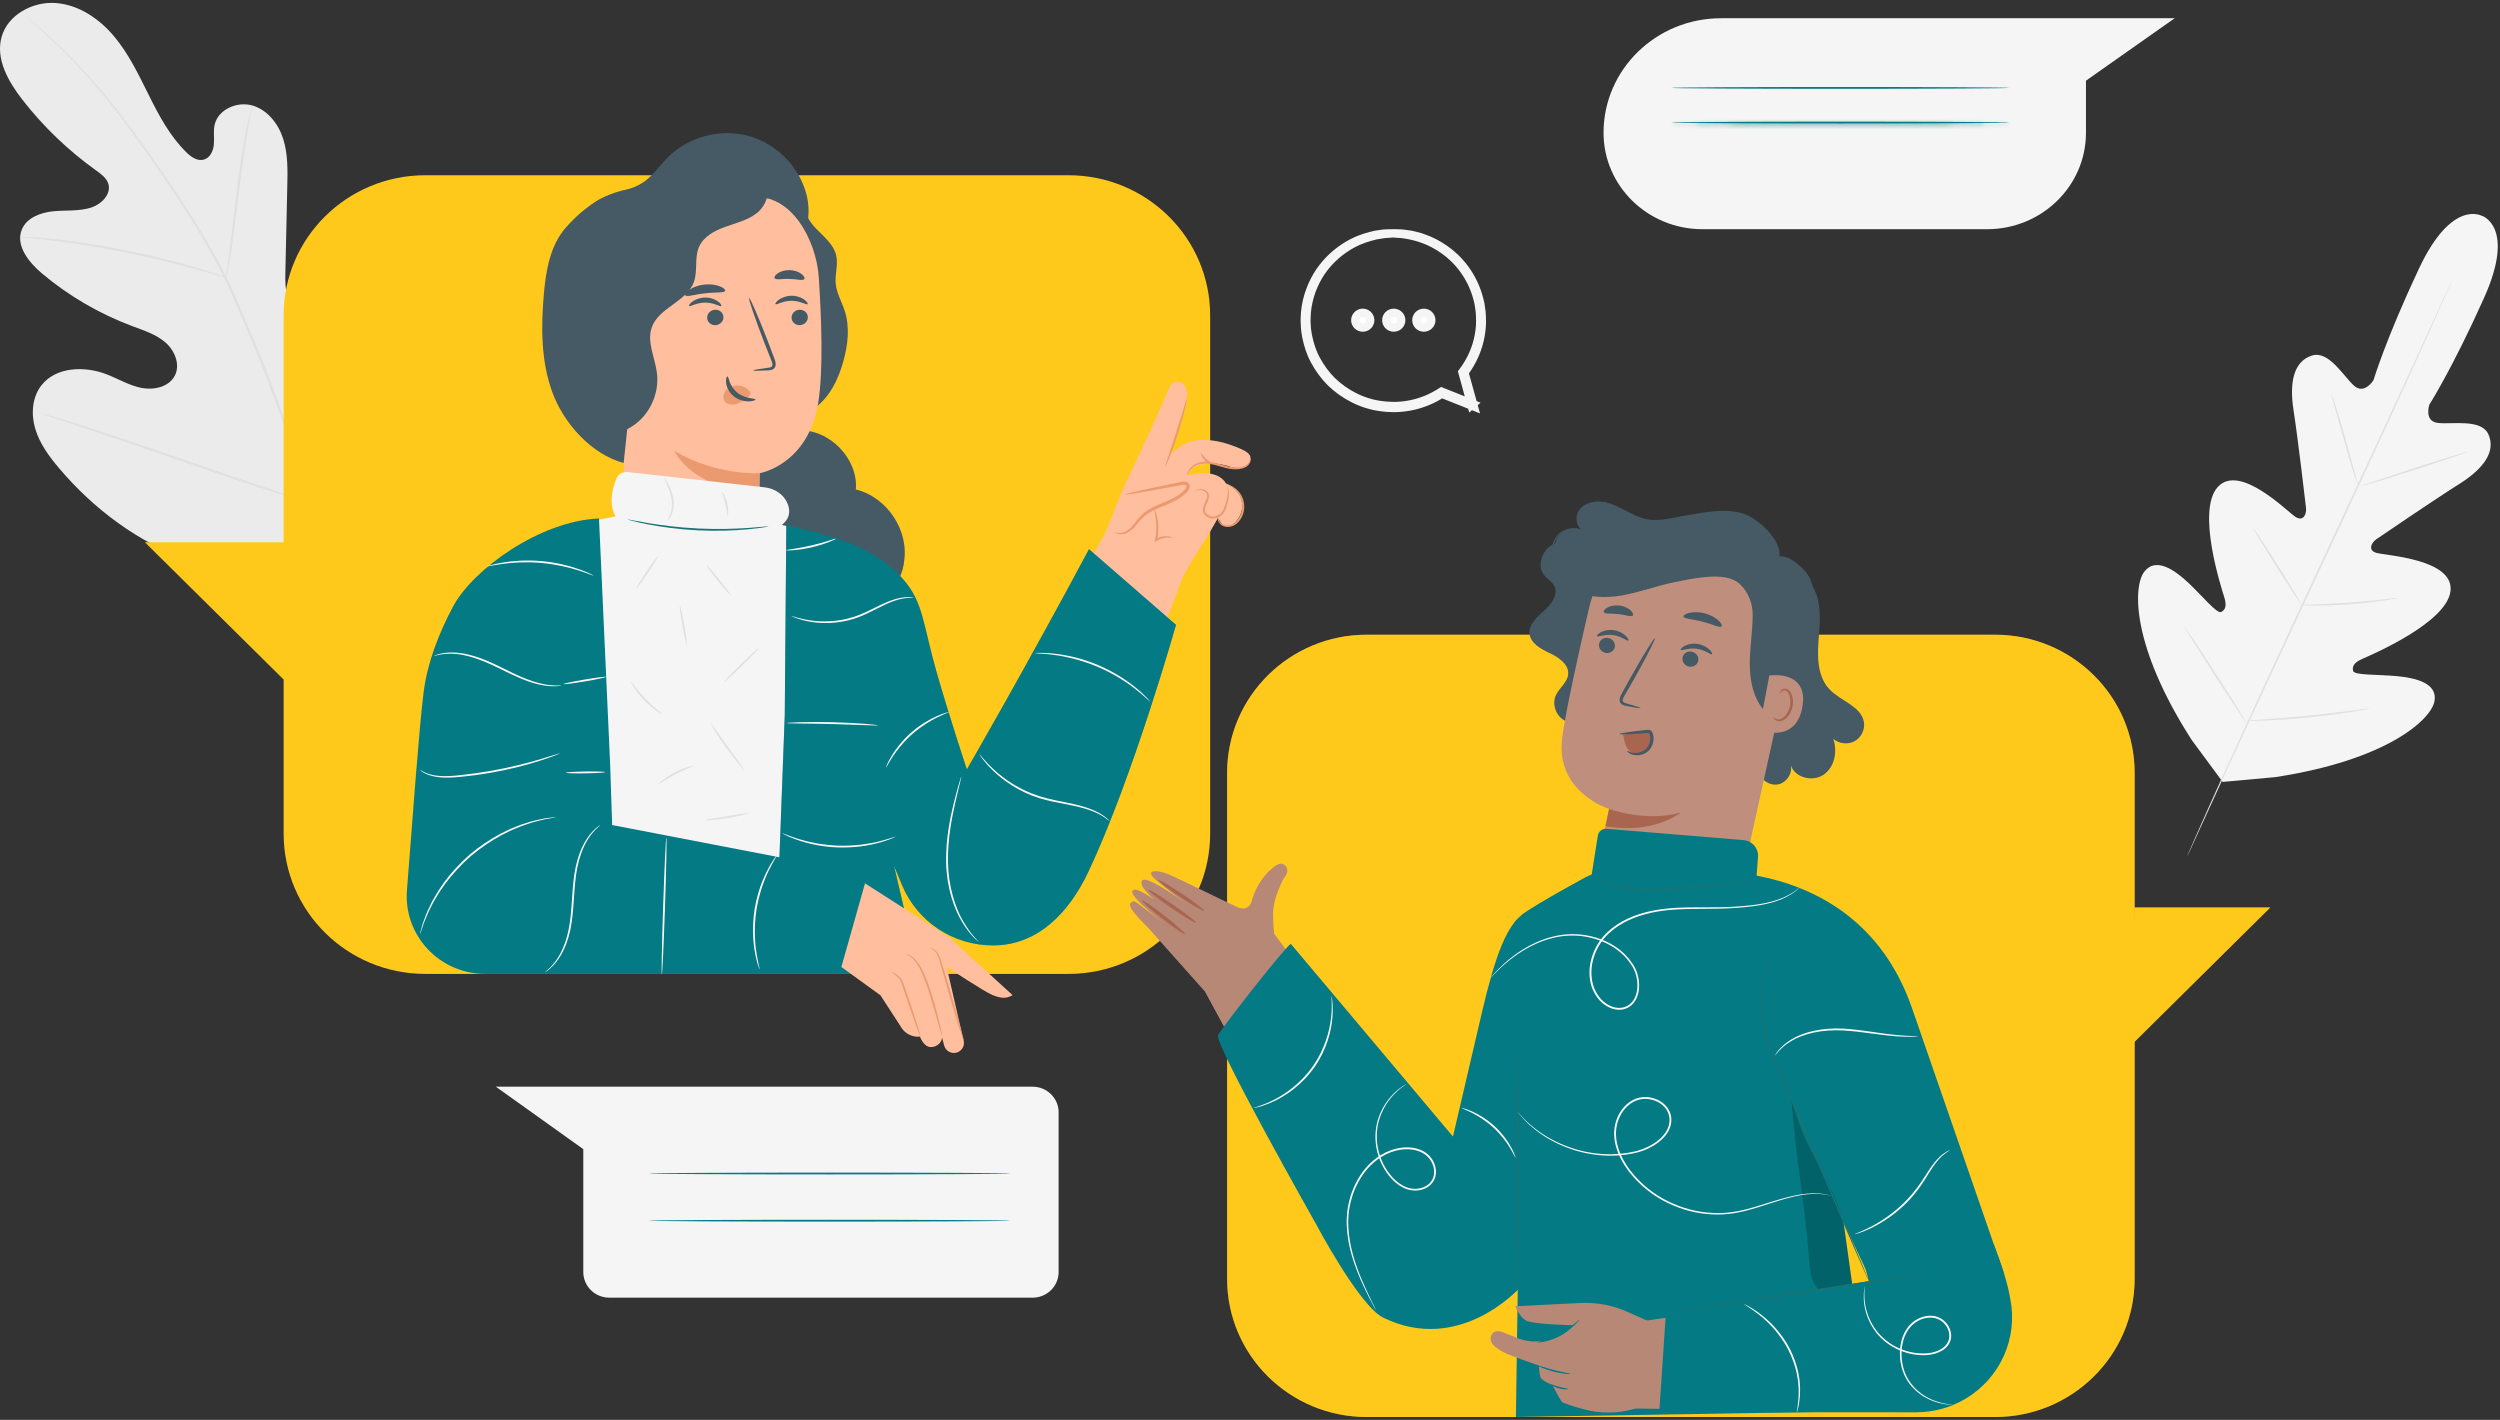 <svg width="493" height="280" viewBox="0 0 493 280" fill="none" xmlns="http://www.w3.org/2000/svg">
<rect x="0" y="0" width="493" height="280" fill="#333333" stroke="none"/>
<path d="M279.301 63.141C279.301 63.95 279.966 64.608 280.783 64.608C281.6 64.608 282.265 63.95 282.265 63.141C282.265 62.333 281.6 61.675 280.783 61.675C279.966 61.675 279.301 62.333 279.301 63.141Z" fill="white" stroke="#F5F5F5" stroke-width="1.623"/>
<path d="M274.85 64.608C275.669 64.608 276.332 63.951 276.332 63.141C276.332 62.331 275.669 61.675 274.85 61.675C274.032 61.675 273.368 62.331 273.368 63.141C273.368 63.951 274.032 64.608 274.85 64.608Z" fill="white" stroke="#F5F5F5" stroke-width="1.623"/>
<path d="M267.453 62.408C267.042 63.108 267.288 64.009 267.995 64.411C268.702 64.817 269.612 64.574 270.019 63.874C270.43 63.175 270.184 62.274 269.477 61.872C268.77 61.465 267.86 61.709 267.453 62.408Z" fill="white" stroke="#F5F5F5" stroke-width="1.623"/>
<path d="M274.756 46.009C274.756 46.009 274.654 46 274.455 46.005C274.24 46.009 273.947 46.017 273.575 46.03C273.38 46.038 273.164 46.038 272.927 46.059C272.69 46.093 272.432 46.126 272.152 46.168C271.868 46.21 271.568 46.252 271.246 46.298C270.929 46.377 270.59 46.457 270.234 46.545C268.811 46.905 267.088 47.525 265.323 48.665C263.561 49.784 261.732 51.384 260.246 53.559C258.79 55.737 257.663 58.473 257.367 61.552C257.337 62.323 257.244 63.107 257.32 63.903C257.35 64.301 257.341 64.703 257.401 65.105C257.46 65.507 257.524 65.909 257.583 66.316C257.913 67.921 258.396 69.567 259.234 71.096C260.051 72.63 261.106 74.092 262.388 75.391C263.701 76.664 265.229 77.77 266.936 78.621C268.634 79.48 270.518 80.075 272.478 80.305C272.965 80.401 273.46 80.401 273.956 80.431C274.451 80.464 274.951 80.481 275.45 80.456C276.45 80.414 277.453 80.292 278.444 80.083C280.595 79.63 282.623 78.763 284.401 77.603L284.219 77.62C286.285 78.441 288.309 79.245 290.287 80.028L290.646 80.171L290.545 79.802C289.931 77.599 289.338 75.458 288.762 73.384L288.733 73.543C290.435 71.302 291.523 68.746 291.972 66.207C292.196 64.938 292.293 63.672 292.209 62.449C292.183 61.837 292.154 61.23 292.035 60.643C291.989 60.35 291.942 60.057 291.895 59.763C291.84 59.474 291.752 59.194 291.684 58.913C290.511 54.392 287.7 51.057 284.914 49.147C283.521 48.175 282.144 47.479 280.883 47.044C280.569 46.931 280.265 46.826 279.977 46.721C279.676 46.646 279.392 46.574 279.117 46.503C278.842 46.436 278.579 46.373 278.33 46.31C278.076 46.264 277.834 46.235 277.606 46.202C277.148 46.143 276.742 46.067 276.39 46.047C276.043 46.034 275.747 46.026 275.497 46.017C275.273 46.013 275.091 46.009 274.951 46.005C274.828 46.005 274.765 46.005 274.765 46.013C274.765 46.021 274.828 46.026 274.947 46.038C275.086 46.051 275.264 46.063 275.489 46.08C275.734 46.097 276.031 46.118 276.373 46.139C276.725 46.164 277.123 46.252 277.576 46.319C279.363 46.641 282.039 47.349 284.774 49.327C287.505 51.237 290.244 54.543 291.375 58.984C291.442 59.261 291.527 59.537 291.578 59.818C291.62 60.103 291.667 60.392 291.709 60.681C291.819 61.259 291.845 61.85 291.87 62.453C291.951 63.656 291.849 64.896 291.624 66.136C291.176 68.624 290.104 71.121 288.432 73.312L288.377 73.384L288.402 73.472C288.974 75.546 289.567 77.691 290.172 79.894L290.43 79.668C288.453 78.88 286.429 78.072 284.363 77.251L284.27 77.213L284.185 77.267C282.445 78.399 280.464 79.249 278.359 79.689C277.39 79.894 276.412 80.016 275.434 80.054C274.947 80.075 274.46 80.058 273.973 80.028C273.49 79.999 273.003 79.999 272.529 79.907C270.611 79.685 268.773 79.107 267.109 78.269C265.441 77.439 263.942 76.358 262.655 75.114C261.393 73.845 260.36 72.416 259.556 70.916C258.734 69.42 258.256 67.812 257.926 66.24C257.862 65.842 257.803 65.449 257.739 65.055C257.68 64.661 257.689 64.267 257.659 63.877C257.583 63.098 257.672 62.327 257.697 61.573C257.977 58.553 259.065 55.859 260.483 53.705C261.931 51.556 263.722 49.964 265.45 48.841C267.177 47.701 268.875 47.069 270.281 46.688C270.632 46.595 270.967 46.507 271.28 46.424C271.597 46.373 271.898 46.323 272.178 46.277C272.453 46.231 272.711 46.189 272.948 46.151C273.185 46.126 273.401 46.118 273.592 46.105C273.96 46.08 274.252 46.059 274.468 46.042C274.667 46.026 274.769 46.013 274.769 46.009H274.756Z" fill="white" stroke="#F5F5F5" stroke-width="1.623"/>
<path d="M489.501 42.607C489.501 42.607 483.568 39.025 477.01 52.986C470.446 66.946 468.061 74.945 468.061 74.945C468.061 74.945 466.301 77.887 464.236 76.075C462.171 74.27 459.247 69.039 455.897 70.12C452.42 71.237 451.405 75.162 452.278 80.843C453.158 86.524 454.62 99.038 454.748 100.169C454.875 101.278 454.286 102.943 452.683 101.938C451.079 100.927 441.711 91.328 437.375 95.998C433.039 100.667 438.113 116.095 438.631 117.788C439.149 119.48 438.844 120.232 438.035 120.681C437.226 121.137 434.387 117.612 431.612 114.993C428.837 112.367 425.147 109.81 422.876 112.711C420.598 115.611 420.264 127.338 432.208 145.933L438.312 154.192L448.652 153.251C470.659 149.908 479.359 141.945 480.069 138.335C480.779 134.733 476.407 133.672 472.582 133.328C468.757 132.984 464.208 133.188 464.023 132.289C463.839 131.39 464.201 130.667 465.833 129.936C467.465 129.206 482.546 122.837 483.241 116.531C483.937 110.225 470.467 109.565 468.643 109.031C466.819 108.497 467.699 106.966 468.629 106.327C469.573 105.674 480.062 98.532 484.959 95.45C489.856 92.367 492.176 89.024 490.736 85.696C489.352 82.487 483.447 83.751 480.715 83.399C477.983 83.055 479.061 79.804 479.061 79.804C479.061 79.804 483.575 72.761 489.884 58.681C496.186 44.601 489.38 42.522 489.38 42.522" fill="#F5F5F5"/>
<path d="M483.605 55.1C483.605 55.1 483.57 55.205 483.492 55.402C483.399 55.612 483.279 55.9 483.123 56.272C482.782 57.052 482.292 58.175 481.661 59.615C480.39 62.515 478.51 66.701 476.175 71.855C471.505 82.178 464.934 96.377 457.624 112.037C450.314 127.704 443.707 141.889 438.981 152.183C436.625 157.324 434.723 161.488 433.395 164.381C432.743 165.807 432.232 166.923 431.877 167.696C431.706 168.061 431.572 168.349 431.472 168.553C431.38 168.742 431.323 168.84 431.323 168.84C431.323 168.84 431.359 168.735 431.437 168.538C431.529 168.328 431.65 168.04 431.806 167.668C432.146 166.888 432.636 165.765 433.268 164.325C434.538 161.425 436.412 157.24 438.754 152.085C443.423 141.762 449.995 127.563 457.305 111.896C464.614 96.237 471.221 82.051 475.948 71.757C478.304 66.616 480.206 62.452 481.533 59.559C482.186 58.133 482.704 57.017 483.059 56.244C483.229 55.879 483.364 55.591 483.463 55.388C483.556 55.198 483.612 55.1 483.612 55.1H483.605Z" fill="#E0E0E0"/>
<path d="M459.688 77.606C459.688 77.606 459.816 77.845 459.979 78.287C460.15 78.73 460.37 79.383 460.639 80.19C461.172 81.805 461.839 84.06 462.534 86.56C463.208 89.017 463.819 91.243 464.287 92.964C464.5 93.722 464.677 94.368 464.827 94.902C464.954 95.359 465.018 95.618 464.99 95.626C464.968 95.632 464.862 95.394 464.692 94.944C464.528 94.495 464.301 93.849 464.046 93.034C463.535 91.412 462.889 89.151 462.194 86.651C461.505 84.193 460.881 81.974 460.398 80.261C460.185 79.502 460.001 78.856 459.852 78.322C459.724 77.866 459.667 77.606 459.688 77.599V77.606Z" fill="#E0E0E0"/>
<path d="M465.947 95.772C465.919 95.681 470.546 94.101 476.287 92.247C482.029 90.386 486.713 88.96 486.741 89.052C486.769 89.143 482.142 90.723 476.401 92.577C470.66 94.431 465.983 95.863 465.947 95.772Z" fill="#E0E0E0"/>
<path d="M453.619 119.325C453.619 119.325 453.888 119.276 454.378 119.255C454.946 119.234 455.634 119.213 456.45 119.185C458.203 119.122 460.616 119.03 463.277 118.834C465.939 118.644 468.345 118.384 470.083 118.188C470.892 118.097 471.581 118.019 472.141 117.956C472.631 117.907 472.901 117.886 472.901 117.914C472.901 117.935 472.638 117.998 472.156 118.09C471.673 118.181 470.977 118.3 470.105 118.427C468.373 118.686 465.96 118.981 463.292 119.171C460.623 119.368 458.196 119.424 456.443 119.424C455.563 119.424 454.854 119.41 454.364 119.382C453.874 119.361 453.604 119.339 453.604 119.311L453.619 119.325Z" fill="#E0E0E0"/>
<path d="M444.308 104.122C444.308 104.122 444.479 104.305 444.741 104.677C444.997 105.049 445.359 105.583 445.806 106.257C446.693 107.598 447.892 109.466 449.198 111.538C450.504 113.609 451.675 115.498 452.505 116.875C452.924 117.563 453.25 118.125 453.47 118.511C453.69 118.904 453.804 119.122 453.782 119.136C453.761 119.15 453.612 118.953 453.35 118.581C453.094 118.209 452.732 117.675 452.285 117.001C451.398 115.66 450.199 113.792 448.893 111.713C447.587 109.642 446.416 107.753 445.586 106.376C445.174 105.688 444.84 105.126 444.62 104.74C444.4 104.347 444.287 104.129 444.308 104.115V104.122Z" fill="#E0E0E0"/>
<path d="M430.754 123.553C430.754 123.553 430.967 123.799 431.294 124.269C431.656 124.803 432.117 125.484 432.663 126.291C433.806 128.005 435.36 130.385 437.063 133.033C438.767 135.673 440.292 138.082 441.378 139.831C441.889 140.666 442.315 141.361 442.656 141.909C442.947 142.408 443.103 142.682 443.081 142.696C443.06 142.71 442.869 142.45 442.542 141.979C442.18 141.446 441.719 140.764 441.172 139.957C440.03 138.243 438.476 135.863 436.772 133.215C435.069 130.575 433.543 128.173 432.458 126.425C431.947 125.589 431.521 124.894 431.18 124.346C430.889 123.848 430.733 123.574 430.754 123.56V123.553Z" fill="#E0E0E0"/>
<path d="M442.924 142.148C442.924 142.148 443.265 142.085 443.889 142.042C444.578 141.993 445.458 141.93 446.515 141.86C448.729 141.705 451.795 141.481 455.166 141.136C458.537 140.799 461.582 140.42 463.789 140.125C464.839 139.985 465.719 139.872 466.401 139.788C467.018 139.711 467.359 139.676 467.366 139.704C467.366 139.725 467.032 139.802 466.422 139.922C465.811 140.041 464.924 140.196 463.824 140.371C461.631 140.722 458.58 141.144 455.202 141.481C451.824 141.825 448.751 142.007 446.529 142.099C445.415 142.141 444.521 142.169 443.897 142.169C443.272 142.169 442.931 142.169 442.931 142.141L442.924 142.148Z" fill="#E0E0E0"/>
<path d="M66.896 111.776C83.453 100.842 87.491 80.154 87.136 61.503C87.079 58.385 87.477 55.113 86.008 52.36C84.532 49.607 81.026 47.69 78.152 48.954C75.767 50.008 74.696 52.683 73.333 54.888C71.523 57.823 68.862 60.232 65.747 61.749C63.703 62.746 61.183 63.336 59.196 62.226C56.471 60.703 56.201 56.995 56.272 53.898C56.4 48.133 56.528 42.36 56.656 36.595C56.727 33.498 56.783 30.338 55.847 27.389C54.91 24.439 52.774 21.672 49.772 20.802C46.77 19.931 43.016 21.574 42.327 24.594C42.043 25.851 42.285 27.164 42.178 28.449C42.072 29.734 41.433 31.145 40.177 31.483C38.907 31.827 37.65 30.928 36.721 30.008C33.499 26.834 31.341 22.775 29.333 18.737C27.317 14.699 25.373 10.577 22.456 7.122C19.539 3.667 15.48 0.907 10.945 0.591C6.41 0.275 1.528 2.937 0.314 7.277C-0.906 11.623 1.634 16.09 4.416 19.664C8.539 24.966 13.45 29.678 18.929 33.596C19.916 34.306 20.987 35.071 21.356 36.223C22.009 38.294 19.979 40.317 17.879 40.963C15.501 41.693 12.947 41.419 10.47 41.665C7.993 41.911 5.296 42.936 4.331 45.204C2.983 48.35 5.644 51.707 8.27 53.919C13.543 58.35 19.582 61.875 26.047 64.298C28.368 65.169 30.809 65.934 32.661 67.563C34.514 69.192 35.606 71.987 34.435 74.15C33.265 76.32 30.341 76.973 27.899 76.496C25.465 76.018 23.301 74.691 20.987 73.799C16.658 72.128 11.023 72.338 8.177 75.976C6.304 78.364 6.091 81.727 6.971 84.621C7.851 87.514 9.696 90.021 11.655 92.338C18.51 100.442 27.346 107.015 37.395 110.582C47.444 114.157 56.797 115.217 66.896 111.783" fill="#EBEBEB"/>
<path d="M65.598 112.135C62.937 102.69 55.641 80.457 51.298 70.001C50.205 67.388 49.119 64.811 48.048 62.269C46.976 59.734 45.919 57.22 44.719 54.825C42.349 50.022 39.702 45.584 37.055 41.448C34.407 37.305 31.739 33.47 29.213 29.903C26.679 26.336 24.259 23.056 21.924 20.163C17.262 14.349 12.947 10.1 9.867 7.305C8.327 5.901 7.099 4.847 6.255 4.145C5.843 3.808 5.524 3.541 5.289 3.352C5.069 3.176 4.949 3.092 4.949 3.092C4.949 3.092 5.048 3.197 5.254 3.387C5.481 3.583 5.786 3.864 6.184 4.215C7.007 4.946 8.213 6.013 9.732 7.439C12.777 10.276 17.042 14.545 21.655 20.367C23.968 23.267 26.374 26.553 28.886 30.128C31.391 33.702 34.046 37.543 36.678 41.679C39.311 45.816 41.944 50.247 44.3 55.029C45.486 57.417 46.536 59.91 47.608 62.452C48.672 64.994 49.758 67.571 50.851 70.176C55.194 80.625 62.489 102.83 65.172 112.247" fill="#E0E0E0"/>
<path d="M44.607 54.79C44.607 54.79 44.749 54.327 44.919 53.47C45.089 52.614 45.302 51.371 45.544 49.833C46.033 46.757 46.558 42.487 47.133 37.775C47.708 33.063 48.311 28.815 48.865 25.753C49.135 24.222 49.369 22.986 49.546 22.137C49.717 21.287 49.794 20.809 49.766 20.802C49.738 20.795 49.596 21.259 49.369 22.102C49.135 22.944 48.851 24.173 48.538 25.697C47.9 28.752 47.24 33.007 46.665 37.726C46.104 42.396 45.593 46.623 45.21 49.791C45.018 51.265 44.855 52.494 44.727 53.442C44.614 54.306 44.564 54.783 44.6 54.79H44.607Z" fill="#E0E0E0"/>
<path d="M3.968 46.75C3.968 46.75 4.11 46.792 4.387 46.82C4.721 46.855 5.118 46.891 5.593 46.94C6.637 47.038 8.148 47.178 10.015 47.41C13.741 47.846 18.872 48.639 24.485 49.756C30.099 50.886 35.137 52.122 38.757 53.133C40.566 53.625 42.021 54.06 43.029 54.355C43.49 54.489 43.873 54.601 44.193 54.692C44.463 54.763 44.605 54.798 44.612 54.777C44.612 54.763 44.484 54.699 44.228 54.601C43.916 54.489 43.54 54.348 43.093 54.18C42.106 53.829 40.659 53.344 38.856 52.81C35.258 51.722 30.219 50.43 24.584 49.292C18.957 48.169 13.804 47.431 10.057 47.073C8.184 46.884 6.665 46.792 5.615 46.743C5.132 46.729 4.735 46.722 4.401 46.708C4.124 46.708 3.975 46.708 3.975 46.729L3.968 46.75Z" fill="#E0E0E0"/>
<path d="M61.666 99.277C61.666 99.277 61.772 99.115 61.943 98.792C62.127 98.42 62.361 97.942 62.653 97.36C63.263 96.117 64.107 94.291 65.122 92.023C67.152 87.486 69.756 81.145 72.545 74.102C75.334 67.058 77.889 60.703 79.834 56.139C80.799 53.905 81.587 52.072 82.162 50.745C82.417 50.148 82.63 49.657 82.793 49.278C82.935 48.941 82.999 48.758 82.985 48.751C82.971 48.751 82.878 48.913 82.708 49.236C82.523 49.608 82.289 50.085 81.998 50.668C81.388 51.911 80.543 53.737 79.529 56.005C77.499 60.541 74.894 66.883 72.105 73.926C69.316 80.963 66.761 87.325 64.817 91.882C63.852 94.115 63.064 95.948 62.489 97.275C62.234 97.879 62.021 98.364 61.858 98.743C61.716 99.08 61.652 99.263 61.666 99.27V99.277Z" fill="#E0E0E0"/>
<path d="M7.782 81.432C7.782 81.432 7.959 81.524 8.321 81.65C8.726 81.783 9.244 81.959 9.889 82.177C11.309 82.647 13.268 83.293 15.666 84.08C20.542 85.695 27.248 88.005 34.65 90.575C42.052 93.146 48.78 95.414 53.691 96.945C56.146 97.71 58.133 98.314 59.517 98.707C60.17 98.89 60.703 99.037 61.114 99.15C61.483 99.248 61.675 99.29 61.682 99.276C61.682 99.262 61.505 99.185 61.142 99.058C60.738 98.925 60.22 98.749 59.574 98.532C58.155 98.061 56.196 97.415 53.797 96.629C48.922 95.013 42.215 92.703 34.813 90.133C27.412 87.563 20.684 85.302 15.78 83.764C13.324 82.998 11.337 82.394 9.953 82.001C9.3 81.819 8.768 81.671 8.357 81.559C7.988 81.46 7.796 81.418 7.789 81.432H7.782Z" fill="#E0E0E0"/>
<path d="M339.39 3.59H428.86L411.352 15.907V26.188C411.352 36.686 402.623 45.197 391.857 45.197H335.714C324.948 45.197 316.219 36.686 316.219 26.188C316.219 13.709 326.595 3.597 339.39 3.597V3.59Z" fill="#F5F5F5"/>
<path d="M396.266 17.333C396.266 17.431 381.327 17.516 362.904 17.516C344.48 17.516 329.542 17.431 329.542 17.333C329.542 17.235 344.473 17.15 362.904 17.15C381.334 17.15 396.266 17.235 396.266 17.333Z" fill="#037A84"/>
<mask id="path-21-inside-1_81_3202" fill="white">
<path d="M396.266 24.173C396.266 24.271 381.327 24.355 362.904 24.355C344.48 24.355 329.542 24.271 329.542 24.173C329.542 24.075 344.473 23.99 362.904 23.99C381.334 23.99 396.266 24.075 396.266 24.173Z"/>
</mask>
<path d="M396.266 24.173C396.266 24.271 381.327 24.355 362.904 24.355C344.48 24.355 329.542 24.271 329.542 24.173C329.542 24.075 344.473 23.99 362.904 23.99C381.334 23.99 396.266 24.075 396.266 24.173Z" fill="#037A84"/>
<path d="M393.362 24.173C393.362 22.936 394.102 22.2 394.394 21.954C394.716 21.683 395.019 21.549 395.135 21.5C395.393 21.391 395.607 21.347 395.656 21.337C395.799 21.306 395.908 21.296 395.917 21.295C395.967 21.29 395.986 21.289 395.94 21.292C395.866 21.296 395.728 21.301 395.511 21.307C395.087 21.318 394.447 21.329 393.606 21.34C391.928 21.361 389.494 21.381 386.477 21.398C380.446 21.431 372.111 21.452 362.904 21.452V27.259C372.119 27.259 380.465 27.238 386.509 27.204C389.53 27.188 391.982 27.168 393.681 27.146C394.528 27.135 395.2 27.123 395.664 27.111C395.892 27.105 396.093 27.098 396.246 27.09C396.315 27.087 396.42 27.081 396.527 27.069C396.565 27.065 396.696 27.052 396.854 27.018C396.91 27.006 397.129 26.961 397.39 26.851C397.508 26.801 397.813 26.666 398.136 26.394C398.429 26.147 399.169 25.411 399.169 24.173H393.362ZM362.904 21.452C353.696 21.452 345.361 21.431 339.33 21.398C336.313 21.381 333.879 21.361 332.201 21.34C331.36 21.329 330.72 21.318 330.296 21.307C330.079 21.301 329.941 21.296 329.867 21.292C329.822 21.289 329.84 21.29 329.89 21.295C329.899 21.296 330.008 21.306 330.151 21.337C330.2 21.347 330.414 21.391 330.672 21.5C330.788 21.549 331.091 21.683 331.413 21.954C331.705 22.2 332.445 22.936 332.445 24.173H326.638C326.638 25.411 327.378 26.147 327.671 26.394C327.994 26.666 328.299 26.801 328.417 26.851C328.678 26.961 328.897 27.006 328.953 27.018C329.111 27.052 329.242 27.065 329.28 27.069C329.387 27.081 329.492 27.087 329.561 27.09C329.714 27.098 329.915 27.105 330.143 27.111C330.608 27.123 331.279 27.135 332.126 27.146C333.825 27.168 336.277 27.188 339.298 27.204C345.342 27.238 353.688 27.259 362.904 27.259V21.452ZM332.445 24.173C332.445 25.409 331.706 26.145 331.414 26.391C331.092 26.663 330.788 26.797 330.672 26.846C330.414 26.954 330.2 26.999 330.152 27.009C330.008 27.039 329.899 27.05 329.89 27.051C329.84 27.056 329.822 27.056 329.867 27.054C329.941 27.05 330.079 27.045 330.296 27.039C330.72 27.028 331.359 27.017 332.2 27.006C333.877 26.984 336.311 26.965 339.327 26.948C345.357 26.915 353.692 26.893 362.904 26.893V21.087C353.685 21.087 345.339 21.108 339.295 21.141C336.274 21.158 333.824 21.178 332.125 21.2C331.278 21.211 330.607 21.222 330.143 21.235C329.915 21.241 329.714 21.247 329.56 21.255C329.492 21.259 329.387 21.265 329.28 21.276C329.242 21.28 329.111 21.294 328.953 21.328C328.897 21.339 328.678 21.385 328.416 21.495C328.299 21.545 327.993 21.68 327.671 21.952C327.378 22.199 326.638 22.936 326.638 24.173H332.445ZM362.904 26.893C372.115 26.893 380.45 26.915 386.48 26.948C389.496 26.965 391.93 26.984 393.607 27.006C394.448 27.017 395.087 27.028 395.511 27.039C395.728 27.045 395.866 27.05 395.94 27.054C395.986 27.056 395.967 27.056 395.917 27.051C395.908 27.05 395.799 27.039 395.655 27.009C395.607 26.999 395.393 26.954 395.135 26.846C395.019 26.797 394.715 26.663 394.393 26.391C394.101 26.145 393.362 25.409 393.362 24.173H399.169C399.169 22.936 398.429 22.199 398.136 21.952C397.814 21.68 397.509 21.545 397.391 21.495C397.129 21.385 396.91 21.339 396.854 21.328C396.696 21.294 396.565 21.28 396.527 21.276C396.42 21.265 396.315 21.259 396.247 21.255C396.093 21.247 395.892 21.241 395.664 21.235C395.2 21.222 394.529 21.211 393.682 21.2C391.983 21.178 389.533 21.158 386.512 21.141C380.468 21.108 372.122 21.087 362.904 21.087V26.893Z" fill="#037A84" mask="url(#path-21-inside-1_81_3202)"/>
<path d="M203.65 214.295H97.78L115.025 226.613V250.84C115.025 253.635 117.318 255.896 120.135 255.896H203.65C206.475 255.896 208.76 253.628 208.76 250.84V219.359C208.76 216.564 206.468 214.302 203.65 214.302V214.295Z" fill="#F5F5F5"/>
<path d="M199.236 231.416C199.236 231.514 183.268 231.599 163.574 231.599C143.881 231.599 127.913 231.514 127.913 231.416C127.913 231.318 143.881 231.233 163.574 231.233C183.268 231.233 199.236 231.318 199.236 231.416Z" fill="#037A84"/>
<path d="M199.236 240.72C199.236 240.818 183.268 240.903 163.574 240.903C143.881 240.903 127.913 240.818 127.913 240.72C127.913 240.622 143.881 240.538 163.574 240.538C183.268 240.538 199.236 240.622 199.236 240.72Z" fill="#037A84"/>
<path d="M210.688 34.558H83.876C68.44 34.558 55.928 46.938 55.928 62.212V106.93H28.57L55.935 134.008V164.401C55.935 179.674 68.447 192.055 83.883 192.055H210.695C226.131 192.055 238.642 179.674 238.642 164.401V62.212C238.642 46.938 226.131 34.558 210.695 34.558H210.688Z" fill="#FFC91C"/>
<path d="M158.882 39.282C158.08 41.332 159.457 43.579 161.004 45.159C162.551 46.746 164.418 48.249 164.907 50.398C165.312 52.203 164.638 54.078 164.801 55.918C164.971 57.8 165.993 59.492 166.575 61.29C167.632 64.548 167.207 68.108 166.263 71.402C165.489 74.106 164.347 76.76 162.459 78.853C160.571 80.945 157.853 82.427 155.021 82.378C154.22 82.364 153.347 82.188 152.821 81.591C152.367 81.072 152.268 80.341 152.183 79.66C150.558 65.538 150.558 51.234 152.183 37.112" fill="#455A64"/>
<path d="M157.385 84.85C163.559 84.584 169.265 90.433 168.775 96.529C175.028 98.031 179.442 104.843 178.221 111.093C177.817 113.157 176.894 115.124 176.766 117.216C176.624 119.506 177.448 121.725 177.895 123.979C178.704 128.045 178.264 132.342 176.66 136.17C175.688 138.494 173.871 140.896 171.33 140.966C169.606 141.015 168.009 139.906 167.044 138.487C166.086 137.069 165.66 135.362 165.319 133.691C164.219 128.206 163.886 122.567 162.367 117.181C160.848 111.795 157.889 106.486 152.964 103.74C150.246 102.224 146.981 101.507 144.817 99.274C142.553 96.936 142.035 93.235 143.22 90.216C144.405 87.196 147.102 84.892 150.175 83.79" fill="#455A64"/>
<path d="M114.649 44.317C114.57 41.704 117.012 39.689 119.467 38.734C121.923 37.779 124.655 37.414 126.841 35.96C128.778 34.668 130.084 32.653 131.723 31.009C135.747 26.971 142.035 25.3 147.563 26.789C153.092 28.285 157.648 32.884 159.046 38.383C159.99 42.097 159.344 46.493 156.385 48.965C152.95 51.831 147.854 51.199 143.447 50.307C139.04 49.415 134.058 48.537 130.382 51.093C128.168 52.638 126.891 55.145 125.535 57.469C124.18 59.794 122.476 62.167 119.914 63.038C117.352 63.909 113.868 62.406 113.769 59.724" fill="#455A64"/>
<path d="M125.054 44.851C122.775 45.096 121.065 47.021 121.115 49.289L123.748 108.276C123.861 115.243 134.152 119.161 141.688 118.986C149.303 118.81 149.545 115.116 149.644 108.487C149.8 97.413 149.793 93.256 149.793 93.319C149.793 93.319 159.409 91.718 161.375 79.295C162.354 73.116 162.014 62.989 161.467 54.717C160.977 47.266 155.967 38.137 148.466 38.938L125.054 44.851Z" fill="#FFBE9D"/>
<path d="M159.303 62.512C159.339 63.355 158.643 64.071 157.756 64.121C156.869 64.17 156.124 63.531 156.096 62.688C156.067 61.845 156.756 61.129 157.643 61.08C158.53 61.031 159.275 61.67 159.31 62.512H159.303Z" fill="#455A64"/>
<path d="M159.261 59.992C159.062 60.202 157.841 59.31 156.11 59.318C154.378 59.303 153.108 60.188 152.923 59.978C152.831 59.886 153.037 59.507 153.583 59.107C154.13 58.706 155.052 58.32 156.131 58.32C157.21 58.32 158.118 58.714 158.643 59.114C159.175 59.514 159.36 59.893 159.261 59.985V59.992Z" fill="#455A64"/>
<path d="M142.662 62.512C142.698 63.355 142.002 64.071 141.115 64.121C140.228 64.17 139.483 63.531 139.454 62.688C139.426 61.845 140.114 61.129 141.002 61.08C141.889 61.031 142.634 61.67 142.662 62.512Z" fill="#455A64"/>
<path d="M142.236 60.349C142.037 60.559 140.817 59.667 139.085 59.674C137.353 59.66 136.083 60.545 135.899 60.334C135.806 60.243 136.005 59.864 136.559 59.464C137.105 59.063 138.028 58.677 139.106 58.677C140.185 58.677 141.093 59.071 141.619 59.471C142.151 59.871 142.335 60.25 142.236 60.342V60.349Z" fill="#455A64"/>
<path d="M148.551 73.046C148.544 72.948 149.615 72.765 151.361 72.54C151.801 72.491 152.22 72.407 152.298 72.105C152.404 71.789 152.213 71.318 152 70.806C151.581 69.745 151.141 68.636 150.687 67.477C148.863 62.737 147.536 58.84 147.727 58.77C147.919 58.699 149.558 62.484 151.389 67.224C151.829 68.39 152.248 69.507 152.653 70.574C152.823 71.073 153.107 71.634 152.887 72.294C152.766 72.625 152.447 72.856 152.163 72.934C151.879 73.018 151.631 73.025 151.411 73.039C149.658 73.137 148.565 73.144 148.558 73.046H148.551Z" fill="#455A64"/>
<path d="M149.793 93.319C149.793 93.319 141.347 93.874 132.973 88.916C132.973 88.916 137.068 97.441 149.629 96.247L149.793 93.312V93.319Z" fill="#EB996E"/>
<path d="M147.828 77.175C147.204 76.36 146.111 75.918 145.025 76.037C144.273 76.122 143.513 76.48 143.059 77.084C142.605 77.688 142.513 78.551 142.924 79.127C143.393 79.773 144.372 79.928 145.195 79.689C146.019 79.457 146.728 78.916 147.41 78.376C147.594 78.228 147.786 78.074 147.906 77.87C148.02 77.666 148.048 77.4 147.906 77.231" fill="#EB996E"/>
<path d="M143.454 74.238C143.737 74.224 143.745 76.085 145.356 77.398C146.967 78.719 148.968 78.508 148.982 78.768C149.01 78.887 148.535 79.133 147.69 79.154C146.86 79.182 145.647 78.922 144.66 78.115C143.674 77.307 143.255 76.226 143.184 75.467C143.113 74.688 143.319 74.231 143.447 74.238H143.454Z" fill="#455A64"/>
<path d="M143.009 57.343C142.838 57.807 141.107 57.589 139.077 57.842C137.04 58.045 135.401 58.642 135.131 58.221C135.01 58.024 135.294 57.582 135.954 57.133C136.607 56.683 137.658 56.248 138.878 56.114C140.099 55.981 141.213 56.17 141.958 56.465C142.703 56.76 143.079 57.126 143.009 57.35V57.343Z" fill="#455A64"/>
<path d="M158.615 55.033C158.309 55.426 157.117 55.019 155.684 55.005C154.25 54.942 153.036 55.272 152.753 54.864C152.632 54.668 152.824 54.275 153.349 53.909C153.874 53.544 154.747 53.242 155.733 53.263C156.72 53.291 157.571 53.642 158.075 54.043C158.586 54.443 158.749 54.843 158.615 55.033Z" fill="#455A64"/>
<path d="M116.287 85.706C119.736 86.394 123.497 85.348 126.073 82.974C128.649 80.601 129.983 76.97 129.543 73.515C129.153 70.467 127.492 67.364 128.557 64.477C129.969 60.657 135.377 59.484 136.81 55.678C137.648 53.466 136.896 50.875 137.839 48.705C138.727 46.662 140.898 45.489 143.006 44.738C145.114 43.979 147.378 43.459 149.152 42.097C150.926 40.735 152.033 38.158 150.883 36.248C141.523 37.357 132.29 39.576 123.461 42.842C121.41 43.6 119.26 44.506 118.054 46.311C116.769 48.214 116.833 50.678 116.939 52.968C117.465 64.119 115.747 74.561 116.279 85.713" fill="#455A64"/>
<path d="M113.299 82.21C113.299 82.21 113.228 82.196 113.093 82.147C112.958 82.105 112.767 82.014 112.518 81.873C112.043 81.592 111.404 81.01 110.95 80.04C110.503 79.085 110.24 77.751 110.538 76.269C110.836 74.788 111.702 73.264 112.816 71.761C113.916 70.244 115.307 68.706 116.258 66.747C116.727 65.771 117.074 64.69 117.089 63.545C117.11 62.4 116.741 61.256 116.35 60.09C115.953 58.931 115.563 57.667 115.612 56.333C115.669 55.013 116.052 53.679 116.755 52.499C117.45 51.319 118.451 50.266 119.686 49.55C120.921 48.791 122.397 48.531 123.823 48.384C125.257 48.222 126.683 48.145 127.961 47.667C129.252 47.211 130.253 46.235 130.871 45.076C131.502 43.918 131.864 42.647 132.247 41.411C132.623 40.175 133.071 38.967 133.66 37.864C134.816 35.652 136.449 33.805 138.365 32.633C140.281 31.46 142.417 30.982 144.326 31.102C146.242 31.221 147.903 31.98 149.017 33.005C150.138 34.023 150.798 35.189 151.118 36.193C151.444 37.197 151.458 38.033 151.409 38.581C151.359 39.128 151.26 39.409 151.26 39.409C151.238 39.409 151.309 39.121 151.331 38.581C151.359 38.04 151.316 37.218 150.976 36.242C150.642 35.266 149.982 34.142 148.875 33.166C147.782 32.183 146.171 31.474 144.312 31.369C142.46 31.263 140.387 31.748 138.535 32.9C136.683 34.051 135.093 35.863 133.972 38.033C133.397 39.114 132.964 40.294 132.595 41.53C132.212 42.759 131.857 44.051 131.197 45.259C130.871 45.863 130.452 46.439 129.927 46.916C129.409 47.401 128.77 47.766 128.096 48.019C126.74 48.517 125.285 48.594 123.866 48.756C122.447 48.903 121.049 49.156 119.878 49.873C118.7 50.554 117.741 51.558 117.067 52.688C116.393 53.819 116.017 55.09 115.96 56.354C115.918 57.618 116.272 58.826 116.67 59.992C117.06 61.157 117.436 62.344 117.408 63.559C117.387 64.76 117.018 65.891 116.528 66.888C115.541 68.896 114.122 70.427 113.015 71.923C111.894 73.404 111.035 74.886 110.723 76.326C110.41 77.758 110.645 79.064 111.063 79.998C111.482 80.946 112.085 81.529 112.539 81.824C112.994 82.126 113.285 82.196 113.278 82.224L113.299 82.21Z" fill="#455A64"/>
<path d="M149.769 28.061C149.769 28.061 149.954 28.082 150.259 28.208C150.564 28.335 150.983 28.559 151.444 28.918C152.367 29.62 153.453 30.982 153.729 32.78C153.999 34.584 153.36 36.2 152.686 37.134C152.346 37.611 152.012 37.948 151.764 38.159C151.508 38.362 151.352 38.454 151.338 38.44C151.288 38.391 151.87 37.955 152.466 36.993C153.062 36.059 153.616 34.521 153.36 32.829C153.105 31.143 152.118 29.83 151.274 29.107C150.422 28.363 149.741 28.117 149.769 28.054V28.061Z" fill="#455A64"/>
<path d="M177.574 113.284C177.532 113.27 177.794 112.834 177.936 111.971C178.085 111.114 178.014 109.801 177.319 108.396C176.644 106.985 175.232 105.643 173.359 104.745C172.422 104.288 171.379 103.93 170.279 103.656C169.172 103.375 168.001 103.136 166.823 102.764C165.652 102.392 164.509 101.886 163.65 101.051C162.763 100.243 162.337 99.099 162.153 98.066C161.961 97.02 161.897 96.03 161.663 95.145C161.436 94.26 161.017 93.509 160.521 92.912C159.52 91.704 158.313 91.135 157.483 90.868C156.632 90.616 156.135 90.616 156.135 90.581C156.135 90.566 156.263 90.566 156.497 90.573C156.731 90.581 157.079 90.63 157.519 90.735C158.377 90.967 159.648 91.514 160.712 92.75C161.237 93.361 161.699 94.155 161.947 95.075C162.203 95.995 162.281 96.992 162.479 98.01C162.671 99.014 163.061 100.047 163.892 100.798C164.686 101.57 165.779 102.062 166.922 102.42C168.072 102.785 169.235 103.024 170.357 103.312C171.478 103.6 172.543 103.972 173.501 104.443C175.424 105.377 176.879 106.802 177.546 108.284C178.234 109.758 178.263 111.128 178.064 111.999C177.972 112.441 177.844 112.764 177.744 112.975C177.638 113.185 177.574 113.291 177.567 113.284H177.574Z" fill="#455A64"/>
<path d="M122.986 91.297C116.628 89.612 111.135 83.453 108.906 77.323C106.678 71.199 106.678 64.5 107.246 58.011C107.657 53.306 108.495 48.342 111.646 44.802C116.401 39.465 121.546 36.741 128.735 36.965" fill="#455A64"/>
<path d="M160.105 104.991L154.179 103.516C155.57 102.421 155.96 101.023 155.357 99.429C154.647 97.561 152.83 96.332 150.829 96.108L123.805 93.088C122.839 92.983 121.896 93.509 121.541 94.408C120.341 97.421 120.299 99.9 121.42 101.852H121.292L116.09 102.877L107.283 179.94L165.108 177.265L160.119 104.991H160.105Z" fill="#F5F5F5"/>
<path d="M151.601 103.81C151.601 103.81 151.218 103.909 150.515 104.014C149.812 104.126 148.791 104.253 147.527 104.372C144.994 104.618 141.474 104.772 137.599 104.583C133.717 104.386 130.232 103.888 127.734 103.396C126.485 103.15 125.485 102.926 124.796 102.743C124.108 102.567 123.732 102.455 123.739 102.434C123.739 102.413 124.136 102.469 124.832 102.61C125.527 102.75 126.535 102.933 127.784 103.143C130.282 103.565 133.752 104.028 137.62 104.218C141.481 104.407 144.987 104.288 147.513 104.112C148.776 104.028 149.798 103.937 150.508 103.867C151.218 103.803 151.608 103.775 151.608 103.803L151.601 103.81Z" fill="#1A7474"/>
<path d="M125.464 116.057C125.378 116.001 126.287 114.512 127.486 112.728C128.693 110.944 129.736 109.547 129.821 109.603C129.906 109.659 128.998 111.148 127.798 112.932C126.599 114.715 125.549 116.113 125.464 116.057Z" fill="#E0E0E0"/>
<path d="M144.099 117.363C144.021 117.427 142.871 116.141 141.53 114.491C140.189 112.841 139.174 111.458 139.252 111.394C139.33 111.331 140.48 112.616 141.821 114.266C143.162 115.917 144.177 117.3 144.099 117.363Z" fill="#E0E0E0"/>
<path d="M135.443 127.152C135.343 127.173 134.953 125.452 134.57 123.318C134.187 121.183 133.96 119.441 134.059 119.42C134.158 119.399 134.549 121.12 134.932 123.254C135.315 125.389 135.542 127.131 135.443 127.152Z" fill="#E0E0E0"/>
<path d="M149.669 127.763C149.74 127.833 148.271 129.385 146.384 131.218C144.496 133.058 142.913 134.483 142.842 134.413C142.771 134.343 144.24 132.791 146.128 130.958C148.009 129.118 149.598 127.693 149.669 127.763Z" fill="#E0E0E0"/>
<path d="M130.586 140.894C130.544 140.971 128.777 139.911 127.052 138.092C125.313 136.281 124.348 134.483 124.433 134.441C124.526 134.377 125.619 136.063 127.322 137.84C129.018 139.623 130.65 140.803 130.586 140.894Z" fill="#E0E0E0"/>
<path d="M136.718 151.035C136.746 151.14 135.1 151.66 133.226 152.643C131.345 153.619 129.983 154.672 129.912 154.588C129.848 154.525 131.133 153.317 133.049 152.32C134.965 151.316 136.696 150.944 136.711 151.035H136.718Z" fill="#E0E0E0"/>
<path d="M146.689 151.688C146.654 151.716 146.214 151.267 145.561 150.487C144.908 149.708 144.035 148.605 143.127 147.348C142.218 146.091 141.452 144.918 140.92 144.055C140.387 143.191 140.096 142.636 140.139 142.608C140.181 142.58 140.558 143.086 141.14 143.914C141.807 144.855 142.58 145.937 143.432 147.137C144.305 148.324 145.092 149.399 145.774 150.326C146.377 151.14 146.739 151.653 146.696 151.688H146.689Z" fill="#E0E0E0"/>
<path d="M147.691 160.34C147.712 160.438 145.81 160.937 143.419 161.323C141.027 161.716 139.068 161.85 139.054 161.751C139.04 161.646 140.978 161.358 143.355 160.965C145.732 160.579 147.663 160.242 147.684 160.34H147.691Z" fill="#E0E0E0"/>
<path d="M131.545 102.721C131.495 102.679 131.836 102.3 132.127 101.556C132.425 100.818 132.609 99.709 132.432 98.508C132.255 97.3 131.829 96.261 131.517 95.516C131.197 94.772 130.991 94.309 131.041 94.281C131.084 94.26 131.375 94.681 131.758 95.404C132.134 96.134 132.617 97.188 132.801 98.459C132.986 99.73 132.744 100.91 132.368 101.661C131.992 102.419 131.573 102.757 131.545 102.728V102.721Z" fill="#E0E0E0"/>
<path d="M142.347 96.949C142.425 96.9 143.092 97.862 143.411 99.252C143.745 100.636 143.582 101.794 143.489 101.78C143.383 101.78 143.369 100.657 143.049 99.337C142.744 98.009 142.248 97.005 142.347 96.956V96.949Z" fill="#E0E0E0"/>
<path d="M191.067 151.858L217.971 105.11L221.214 96.999C221.214 96.999 229.595 79.156 230.185 77.344C230.859 75.244 232.044 75.062 232.81 75.364C234.003 75.827 234.386 77.59 233.861 79.401C233.676 80.026 230.419 89.83 230.419 89.83C230.419 89.83 231.135 89.162 233.201 87.786C235.266 86.41 239.056 86.452 242.554 87.688C246.053 88.924 246.926 89.577 246.507 90.939C246.337 91.487 245.883 91.831 245.386 92.042C244.57 92.386 243.633 92.379 242.796 92.098C237.161 90.195 234.663 92.709 234.663 92.709L234.237 93.769C234.237 93.769 238.474 92.428 240.879 94.324C241.27 94.633 241.554 94.977 241.759 95.342C243.257 95.834 244.477 97.119 244.846 98.643C245.23 100.23 244.69 101.999 243.484 103.109C242.909 103.635 242.036 104.022 241.348 103.642C240.986 103.439 240.759 103.074 240.539 102.723C240.425 102.54 240.297 102.35 240.156 102.196L238.545 105.005C238.545 105.005 234.592 111.121 233.172 113.972L214.657 162.792C212.088 169.561 204.416 172.932 197.617 170.27C190.23 167.377 187.135 158.684 191.067 151.851V151.858Z" fill="#FFBE9D"/>
<path d="M219.815 104.949C220.766 105.56 222.079 105.145 222.93 104.408C223.789 103.678 224.364 102.674 225.166 101.887C227.565 99.52 231.574 99.296 233.852 96.817C234.172 96.473 234.456 95.946 234.179 95.567C233.923 95.216 233.391 95.258 232.965 95.342C229.296 96.058 225.627 96.782 221.958 97.498" fill="#FFBE9D"/>
<path d="M221.957 97.497C221.95 97.455 222.361 97.328 223.121 97.146C223.88 96.956 224.98 96.71 226.35 96.409C227.769 96.106 229.387 95.769 231.147 95.397C231.601 95.306 232.063 95.208 232.538 95.116C232.985 95.06 233.546 94.786 234.22 95.172C234.547 95.376 234.674 95.84 234.582 96.163C234.504 96.493 234.341 96.739 234.149 96.963C233.773 97.371 233.368 97.736 232.907 98.045C231.076 99.302 229.068 99.814 227.464 100.643C226.655 101.043 225.938 101.507 225.377 102.054C224.81 102.595 224.363 103.213 223.894 103.74C223 104.849 221.801 105.397 220.977 105.362C220.133 105.348 219.785 104.955 219.814 104.948C219.842 104.891 220.211 105.179 220.963 105.116C221.716 105.06 222.723 104.547 223.547 103.452C223.979 102.925 224.405 102.286 225.001 101.682C225.597 101.071 226.357 100.559 227.194 100.13C228.848 99.246 230.849 98.698 232.538 97.532C232.957 97.251 233.333 96.9 233.659 96.556C233.965 96.212 234.078 95.79 233.851 95.678C233.631 95.517 233.12 95.615 232.652 95.713C232.176 95.805 231.715 95.889 231.261 95.973C229.487 96.296 227.861 96.591 226.435 96.851C225.058 97.09 223.944 97.272 223.17 97.392C222.397 97.504 221.964 97.546 221.957 97.504V97.497Z" fill="#EB996E"/>
<path d="M234.081 93.789C234.152 93.831 234.301 92.918 235.344 92.104C235.855 91.704 236.607 91.43 237.473 91.416C238.339 91.388 239.29 91.591 240.276 91.886C241.263 92.174 242.235 92.462 243.158 92.532C244.08 92.603 244.932 92.483 245.578 92.16C246.238 91.844 246.55 91.268 246.607 90.882C246.671 90.496 246.607 90.285 246.593 90.285C246.55 90.285 246.557 90.496 246.451 90.847C246.344 91.191 246.046 91.647 245.45 91.9C244.861 92.153 244.059 92.237 243.193 92.153C242.32 92.069 241.391 91.781 240.39 91.486C239.396 91.191 238.389 90.987 237.452 91.037C236.522 91.072 235.685 91.416 235.16 91.879C234.62 92.336 234.336 92.848 234.202 93.206C234.067 93.572 234.06 93.782 234.081 93.789Z" fill="#EB996E"/>
<path d="M234.043 78.699C233.986 78.685 233.752 79.436 233.383 80.644C232.964 81.985 232.467 83.594 231.914 85.363C231.332 87.126 230.814 88.72 230.374 90.061C229.977 91.262 229.728 92.006 229.785 92.027C229.835 92.048 230.175 91.339 230.651 90.159C231.126 88.98 231.722 87.329 232.311 85.49C232.9 83.65 233.369 81.957 233.667 80.728C233.965 79.492 234.1 78.72 234.043 78.706V78.699Z" fill="#EB996E"/>
<path d="M235.597 96.712C235.597 96.712 235.839 96.712 236.243 96.669C236.633 96.641 237.293 96.606 237.79 97.084C238.032 97.308 238.124 97.667 238.039 98.06C237.968 98.453 237.748 98.853 237.535 99.303C237.322 99.738 237.102 100.307 237.272 100.918C237.45 101.501 237.939 101.971 238.535 102.175C239.146 102.386 239.799 102.266 240.303 101.999C240.813 101.726 241.225 101.339 241.481 100.869C241.935 99.956 242.126 99.085 242.254 98.341C242.368 97.596 242.361 96.978 242.275 96.564C242.183 96.143 242.041 95.946 242.027 95.96C241.992 95.974 242.077 96.185 242.119 96.585C242.155 96.985 242.119 97.575 241.97 98.292C241.814 98.994 241.58 99.858 241.147 100.686C240.721 101.445 239.657 102.112 238.67 101.789C238.188 101.627 237.797 101.241 237.663 100.806C237.528 100.363 237.684 99.893 237.883 99.464C238.074 99.029 238.308 98.594 238.379 98.123C238.472 97.667 238.323 97.147 237.996 96.88C237.343 96.332 236.612 96.452 236.222 96.522C235.803 96.606 235.59 96.691 235.597 96.719V96.712Z" fill="#EB996E"/>
<path d="M240.24 101.646C240.24 101.646 240.098 101.829 240.112 102.215C240.127 102.587 240.325 103.191 240.936 103.592C241.532 103.985 242.49 104.055 243.327 103.62C244.165 103.184 244.81 102.335 245.137 101.344C245.463 100.347 245.428 99.308 245.137 98.451C244.853 97.588 244.328 96.927 243.824 96.485C243.313 96.036 242.809 95.797 242.454 95.67C242.099 95.544 241.887 95.523 241.879 95.551C241.844 95.621 242.688 95.804 243.618 96.703C244.072 97.145 244.534 97.777 244.768 98.571C245.016 99.357 245.03 100.312 244.739 101.225C244.448 102.131 243.859 102.903 243.143 103.297C242.433 103.69 241.61 103.662 241.085 103.36C240.552 103.058 240.325 102.545 240.268 102.215C240.205 101.871 240.268 101.667 240.233 101.66L240.24 101.646Z" fill="#EB996E"/>
<path d="M231.285 106.05C231.285 106.05 230.966 105.832 230.334 105.762C229.71 105.692 228.766 105.783 227.865 106.345L228.17 106.548C228.262 106.12 228.333 105.657 228.376 105.172C228.617 102.461 227.744 100.369 227.659 100.425C227.538 100.453 228.205 102.532 227.964 105.137C227.921 105.607 227.858 106.057 227.787 106.471L227.701 106.928L228.092 106.675C228.887 106.148 229.745 106.015 230.327 106.008C230.923 106.008 231.278 106.099 231.292 106.05H231.285Z" fill="#EB996E"/>
<path d="M236.884 89.394C236.777 89.408 236.933 90.237 237.685 90.883C238.431 91.536 239.282 91.578 239.282 91.473C239.304 91.353 238.608 91.15 237.955 90.581C237.295 90.026 236.997 89.359 236.884 89.401V89.394Z" fill="#EB996E"/>
<path d="M152.896 190.649L181.028 190.923L176.294 170.72L177.877 174.533C180.864 181.731 187.947 186.436 195.817 186.436C204.717 186.436 210.863 179.884 214.631 171.907C223.431 153.255 231.912 123.221 231.912 123.221L214.752 108.305C202.339 131.542 190.665 151.731 190.665 151.731C190.665 151.731 187.294 141.598 184.697 132.553C182.092 123.516 182.113 118.762 178.111 114.246C171.965 107.315 163.201 105.588 155.061 103.516L154.755 141.043L152.896 190.649Z" fill="#037A84"/>
<path d="M120.718 162.7L171.957 172.574L174.455 192.054H95.893C86.781 192.173 79.535 184.519 80.252 175.53C81.38 161.331 82.608 143.845 83.545 136.451C84.269 130.686 86.597 124.724 89.35 119.59C93.317 112.203 106.532 102.709 118.121 102.245L120.313 150.538" fill="#037A84"/>
<g opacity="0.4">
<path d="M152.895 190.649L181.027 190.923L176.293 170.72L177.876 174.533C180.863 181.731 187.946 186.436 195.816 186.436C204.716 186.436 210.862 179.884 214.63 171.907C223.43 153.255 231.911 123.221 231.911 123.221L214.751 108.305C202.338 131.542 190.664 151.731 190.664 151.731C190.664 151.731 187.293 141.598 184.696 132.553C182.091 123.516 182.113 118.762 178.11 114.246C171.964 107.315 163.2 105.588 155.06 103.516L154.754 141.043L152.895 190.649Z" fill="#037A84"/>
</g>
<path d="M110.751 135.194C110.751 135.194 110.659 135.222 110.489 135.25C110.311 135.264 110.056 135.321 109.715 135.321C109.041 135.363 108.062 135.321 106.87 135.103C105.677 134.885 104.301 134.457 102.831 133.853C101.362 133.249 99.801 132.476 98.162 131.669C96.529 130.868 94.933 130.187 93.435 129.71C91.938 129.239 90.54 128.965 89.355 128.923C86.97 128.804 85.565 129.443 85.551 129.352C85.551 129.338 85.629 129.302 85.792 129.239C85.962 129.183 86.197 129.071 86.53 128.993C87.176 128.804 88.155 128.649 89.369 128.67C90.582 128.684 92.016 128.937 93.542 129.394C95.068 129.857 96.686 130.538 98.325 131.346C99.964 132.153 101.511 132.933 102.959 133.544C104.407 134.155 105.755 134.611 106.912 134.85C109.24 135.363 110.744 135.11 110.744 135.194H110.751Z" fill="#FAFAFA"/>
<path d="M119.525 133.48C119.539 133.578 117.673 133.979 115.352 134.372C113.031 134.765 111.13 134.997 111.115 134.899C111.101 134.8 112.968 134.4 115.288 134.007C117.609 133.613 119.511 133.382 119.525 133.48Z" fill="#FAFAFA"/>
<path d="M110.434 148.557C110.434 148.557 110.072 148.74 109.405 149C108.731 149.26 107.744 149.611 106.517 150.004C104.061 150.798 100.598 151.724 96.709 152.406C94.764 152.743 92.898 152.988 91.195 153.157C89.499 153.333 87.937 153.424 86.638 153.276C85.34 153.15 84.318 152.792 83.679 152.441C83.36 152.265 83.126 152.111 82.977 151.991C82.828 151.872 82.757 151.809 82.764 151.795C82.785 151.767 83.104 152.012 83.75 152.314C84.396 152.616 85.389 152.932 86.667 153.017C87.944 153.122 89.47 153.017 91.159 152.813C92.855 152.63 94.708 152.371 96.645 152.04C100.52 151.366 103.969 150.481 106.439 149.751C107.673 149.393 108.667 149.077 109.355 148.859C110.044 148.642 110.427 148.529 110.434 148.55V148.557Z" fill="#FAFAFA"/>
<path d="M119.326 152.258C119.326 152.357 117.594 152.469 115.458 152.504C113.322 152.539 111.59 152.483 111.59 152.385C111.59 152.286 113.322 152.174 115.458 152.139C117.594 152.104 119.326 152.16 119.326 152.258Z" fill="#FAFAFA"/>
<path d="M82.805 184.245C82.805 184.245 82.819 184.112 82.883 183.873C82.961 183.592 83.054 183.241 83.167 182.82C83.231 182.588 83.302 182.335 83.38 182.061C83.472 181.787 83.586 181.499 83.707 181.183C83.955 180.558 84.189 179.821 84.587 179.07C84.771 178.683 84.963 178.283 85.161 177.869C85.367 177.455 85.63 177.047 85.878 176.612C86.354 175.727 86.985 174.863 87.624 173.929C88.972 172.125 90.633 170.264 92.599 168.55C94.593 166.858 96.686 165.496 98.674 164.421C99.695 163.923 100.647 163.424 101.597 163.08C102.066 162.897 102.513 162.701 102.96 162.553C103.407 162.413 103.833 162.279 104.245 162.153C105.054 161.872 105.82 161.739 106.487 161.584C106.821 161.514 107.126 161.437 107.417 161.387C107.701 161.352 107.963 161.317 108.205 161.282C108.645 161.226 109.007 161.184 109.298 161.149C109.546 161.121 109.681 161.114 109.681 161.128C109.681 161.142 109.553 161.17 109.305 161.226C109.014 161.282 108.659 161.345 108.226 161.43C107.985 161.472 107.729 161.514 107.445 161.563C107.161 161.619 106.856 161.71 106.53 161.788C105.877 161.963 105.117 162.111 104.323 162.406C103.918 162.539 103.499 162.68 103.059 162.827C102.619 162.975 102.187 163.185 101.718 163.368C100.781 163.719 99.845 164.224 98.837 164.723C96.871 165.805 94.813 167.16 92.84 168.831C90.895 170.531 89.249 172.363 87.894 174.14C87.255 175.053 86.623 175.903 86.141 176.773C85.892 177.202 85.623 177.602 85.417 178.009C85.211 178.417 85.012 178.817 84.821 179.189C84.416 179.933 84.161 180.65 83.898 181.268C83.77 181.577 83.643 181.865 83.543 182.131C83.458 182.398 83.373 182.651 83.302 182.876C83.16 183.29 83.046 183.634 82.954 183.908C82.869 184.14 82.819 184.266 82.805 184.259V184.245Z" fill="#FAFAFA"/>
<path d="M118.397 162.679C118.475 162.742 116.843 163.733 115.48 166.303C114.806 167.574 114.217 169.203 113.848 171.071C113.472 172.939 113.323 175.039 113.174 177.244C113.025 179.449 112.862 181.569 112.45 183.458C112.046 185.347 111.407 186.991 110.669 188.269C109.931 189.54 109.122 190.439 108.504 190.979C108.192 191.246 107.944 191.443 107.759 191.562C107.582 191.682 107.482 191.745 107.475 191.731C107.397 191.668 109.051 190.705 110.442 188.149C111.13 186.885 111.733 185.263 112.117 183.395C112.507 181.527 112.663 179.428 112.805 177.223C112.954 175.018 113.11 172.897 113.515 171.008C113.912 169.119 114.53 167.469 115.246 166.183C115.97 164.905 116.765 163.992 117.375 163.445C117.681 163.171 117.929 162.974 118.113 162.855C118.291 162.728 118.383 162.672 118.397 162.679Z" fill="#FAFAFA"/>
<path d="M130.512 192.166C130.413 192.166 130.526 186.113 130.774 178.655C131.023 171.191 131.307 165.151 131.406 165.151C131.505 165.151 131.392 171.205 131.144 178.669C130.895 186.127 130.611 192.173 130.512 192.173V192.166Z" fill="#FAFAFA"/>
<path d="M149.771 191.128C149.771 191.128 149.636 190.826 149.459 190.25C149.366 189.962 149.26 189.611 149.168 189.196C149.076 188.782 148.948 188.312 148.87 187.778C148.671 186.725 148.536 185.446 148.494 184.028C148.472 182.609 148.55 181.043 148.792 179.421C149.054 177.799 149.452 176.282 149.906 174.934C150.381 173.593 150.892 172.413 151.403 171.465C151.637 170.98 151.9 170.573 152.12 170.201C152.333 169.829 152.539 169.527 152.716 169.281C153.064 168.789 153.263 168.523 153.284 168.537C153.348 168.579 152.581 169.667 151.645 171.577C151.169 172.532 150.686 173.705 150.239 175.032C149.814 176.367 149.423 177.869 149.168 179.463C148.926 181.065 148.841 182.609 148.848 184.007C148.877 185.411 148.976 186.668 149.146 187.722C149.459 189.821 149.863 191.092 149.792 191.106L149.771 191.128Z" fill="#FAFAFA"/>
<path d="M117.063 113.51C117.034 113.573 115.941 113.081 114.096 112.492C112.258 111.902 109.654 111.27 106.715 111.01C103.777 110.757 101.102 110.926 99.186 111.192C97.27 111.452 96.106 111.74 96.085 111.677C96.085 111.656 96.361 111.565 96.886 111.417C97.412 111.27 98.178 111.101 99.143 110.933C101.059 110.603 103.77 110.385 106.744 110.645C109.717 110.911 112.343 111.593 114.174 112.246C115.09 112.576 115.821 112.871 116.31 113.109C116.8 113.341 117.07 113.482 117.055 113.503L117.063 113.51Z" fill="#FAFAFA"/>
<path d="M173.127 143.038C173.127 143.087 172.119 143.059 170.494 142.996C168.869 142.933 166.626 142.849 164.149 142.785C161.673 142.722 159.43 142.701 157.805 142.68C156.18 142.659 155.172 142.645 155.172 142.589C155.172 142.561 155.42 142.533 155.874 142.505C156.329 142.469 156.989 142.441 157.798 142.42C159.423 142.371 161.673 142.357 164.156 142.42C166.64 142.483 168.883 142.61 170.501 142.736C171.31 142.799 171.97 142.863 172.417 142.919C172.871 142.975 173.12 143.01 173.12 143.038H173.127Z" fill="#FAFAFA"/>
<path d="M187.135 140.411C187.156 140.474 186.248 140.776 184.864 141.451C183.48 142.125 181.649 143.22 179.896 144.765C178.143 146.317 176.83 147.988 176 149.273C175.163 150.558 174.758 151.415 174.694 151.387C174.673 151.38 174.758 151.155 174.928 150.755C175.092 150.355 175.383 149.8 175.78 149.133C176.568 147.799 177.873 146.064 179.655 144.491C181.443 142.918 183.331 141.837 184.757 141.219C185.474 140.91 186.063 140.685 186.482 140.573C186.901 140.446 187.135 140.39 187.142 140.418L187.135 140.411Z" fill="#FAFAFA"/>
<path d="M180.223 117.898C180.223 117.989 178.776 117.673 176.618 118.397C175.54 118.734 174.319 119.316 172.978 119.998C171.636 120.672 170.16 121.465 168.478 121.999C165.114 123.087 161.829 122.996 159.586 122.575C158.458 122.364 157.563 122.09 156.96 121.873C156.364 121.648 156.038 121.493 156.052 121.472C156.073 121.402 157.386 121.964 159.629 122.315C161.857 122.666 165.072 122.715 168.365 121.648C170.011 121.128 171.473 120.356 172.821 119.696C174.17 119.029 175.426 118.467 176.533 118.151C177.64 117.821 178.584 117.736 179.23 117.772C179.549 117.772 179.798 117.821 179.968 117.842C180.138 117.87 180.223 117.891 180.216 117.898H180.223Z" fill="#FAFAFA"/>
<path d="M176.683 164.969C176.683 164.969 176.399 165.123 175.859 165.348C175.59 165.46 175.256 165.594 174.859 165.72C174.461 165.847 174.014 166.015 173.51 166.141C172.503 166.436 171.275 166.689 169.898 166.886C168.521 167.061 166.988 167.16 165.385 167.125C163.781 167.068 162.255 166.879 160.892 166.619C159.53 166.345 158.316 166.015 157.33 165.664C156.826 165.509 156.393 165.313 156.003 165.165C155.612 165.018 155.286 164.863 155.023 164.737C154.498 164.484 154.214 164.33 154.221 164.309C154.25 164.245 155.421 164.8 157.408 165.425C158.401 165.741 159.601 166.043 160.949 166.296C162.305 166.528 163.802 166.71 165.392 166.766C166.974 166.809 168.486 166.717 169.856 166.563C171.218 166.387 172.439 166.163 173.447 165.903C175.462 165.397 176.668 164.913 176.69 164.976L176.683 164.969Z" fill="#FAFAFA"/>
<path d="M192.99 185.748C192.99 185.748 192.883 185.677 192.713 185.523C192.55 185.361 192.28 185.144 191.982 184.814C191.365 184.182 190.555 183.184 189.739 181.836C188.079 179.154 186.666 174.891 186.574 170.074C186.489 165.263 187.44 160.98 188.185 157.953C188.568 156.436 188.909 155.214 189.157 154.372C189.278 153.985 189.37 153.669 189.455 153.41C189.526 153.192 189.569 153.08 189.583 153.08C189.597 153.08 189.576 153.206 189.526 153.431C189.463 153.698 189.392 154.021 189.299 154.414C189.086 155.32 188.795 156.535 188.441 158.016C187.759 161.057 186.858 165.312 186.943 170.074C187.035 174.828 188.384 179.034 189.959 181.71C190.74 183.058 191.506 184.069 192.088 184.722C192.663 185.382 193.011 185.726 192.983 185.748H192.99Z" fill="#FAFAFA"/>
<path d="M218.815 161.907C218.758 161.991 217.595 160.72 215.061 159.821C213.805 159.365 212.258 158.986 210.519 158.656C208.78 158.305 206.843 157.989 204.863 157.364C200.903 156.114 197.794 153.874 195.871 152.013C194.899 151.079 194.203 150.243 193.749 149.646C193.515 149.351 193.359 149.105 193.245 148.944C193.139 148.782 193.082 148.691 193.096 148.684C193.118 148.67 193.38 148.986 193.863 149.555C194.345 150.117 195.076 150.917 196.056 151.823C198 153.621 201.087 155.784 204.984 157.013C206.921 157.623 208.851 157.954 210.59 158.319C212.336 158.67 213.897 159.084 215.16 159.576C216.424 160.067 217.367 160.65 217.956 161.121C218.269 161.338 218.467 161.556 218.616 161.689C218.758 161.823 218.829 161.9 218.822 161.914L218.815 161.907Z" fill="#FAFAFA"/>
<path d="M226.934 138.474C226.934 138.474 226.643 138.256 226.174 137.821C225.94 137.603 225.656 137.336 225.301 137.041C224.954 136.746 224.57 136.395 224.109 136.051C223.215 135.328 222.101 134.541 220.816 133.741C219.518 132.961 218.041 132.175 216.438 131.486C214.819 130.812 213.23 130.3 211.761 129.906C210.285 129.541 208.943 129.281 207.801 129.141C207.233 129.05 206.715 129.022 206.254 128.972C205.799 128.923 205.402 128.902 205.083 128.888C204.437 128.853 204.082 128.818 204.082 128.797C204.082 128.769 204.437 128.755 205.09 128.748C205.416 128.741 205.814 128.748 206.268 128.776C206.729 128.804 207.254 128.818 207.829 128.895C208.986 129.007 210.349 129.239 211.846 129.59C213.336 129.963 214.947 130.475 216.579 131.163C218.205 131.859 219.695 132.666 220.994 133.467C222.285 134.288 223.4 135.11 224.272 135.861C224.727 136.219 225.096 136.585 225.436 136.901C225.777 137.21 226.054 137.49 226.274 137.729C226.714 138.2 226.948 138.467 226.934 138.481V138.474Z" fill="#FAFAFA"/>
<path d="M164.838 106.241C164.859 106.283 164.348 106.55 163.49 106.88C162.631 107.217 161.418 107.617 160.048 107.933C158.671 108.249 157.408 108.425 156.485 108.495C155.563 108.565 154.995 108.558 154.988 108.509C154.981 108.397 157.245 108.207 159.963 107.575C162.681 106.957 164.796 106.135 164.838 106.234V106.241Z" fill="#FAFAFA"/>
<path d="M190.01 205.144C190.408 206.506 189.258 207.812 187.838 207.623C187.072 207.517 186.44 206.984 186.213 206.246L185.617 204.034L185.702 204.062C186.078 205.39 184.787 206.604 183.403 206.471C182.466 206.45 181.664 205.13 181.402 204.42C179.855 204.603 178.393 203.704 177.797 202.707L173.631 196.275L165.917 190.692L170.579 174.196L187.186 184.828C187.838 185.327 187.938 185.544 188.974 186.492L199.69 196.239C198.477 196.963 197.44 196.907 195.759 196.239C194.077 195.572 186.668 190.629 186.668 190.629L190.003 205.13" fill="#FFBE9D"/>
<path d="M175.809 191.577C175.809 191.577 176.001 191.661 176.306 191.865C176.476 191.984 176.661 192.111 176.853 192.244C177.065 192.385 177.321 192.581 177.541 192.834C177.761 193.087 177.967 193.41 178.102 193.789C178.229 194.154 178.364 194.541 178.506 194.941C178.79 195.762 179.095 196.654 179.415 197.581C180.046 199.456 180.6 201.163 180.983 202.406C181.366 203.649 181.579 204.421 181.529 204.435C181.48 204.449 181.182 203.705 180.735 202.483C180.287 201.261 179.698 199.576 179.06 197.701C178.747 196.767 178.456 195.882 178.18 195.053C178.052 194.653 177.924 194.267 177.804 193.895C177.69 193.55 177.52 193.248 177.328 193.003C177.136 192.75 176.924 192.574 176.718 192.413C176.533 192.258 176.37 192.118 176.207 191.984C175.93 191.746 175.788 191.605 175.802 191.584L175.809 191.577Z" fill="#EB996E"/>
<path d="M185.794 204.392C185.794 204.392 185.688 204.153 185.56 203.711C185.411 203.191 185.234 202.559 185.028 201.829C184.581 200.241 183.97 198.044 183.197 195.649C182.416 193.261 181.614 191.112 180.642 189.799C180.166 189.139 179.67 188.697 179.279 188.458C178.889 188.219 178.641 188.149 178.655 188.114C178.655 188.1 178.726 188.114 178.846 188.142C178.967 188.163 179.137 188.233 179.357 188.339C179.783 188.549 180.337 188.985 180.855 189.652C181.912 190.986 182.764 193.149 183.552 195.544C184.325 197.945 184.9 200.157 185.283 201.765C185.475 202.573 185.617 203.226 185.702 203.675C185.787 204.132 185.823 204.385 185.801 204.392H185.794Z" fill="#EB996E"/>
<path d="M190.081 205.389C190.081 205.389 189.953 205.136 189.79 204.651C189.612 204.089 189.392 203.408 189.13 202.601C188.59 200.866 187.866 198.465 187.093 195.81C186.348 193.191 185.666 190.824 185.148 188.998C184.871 188.149 184.424 187.566 184.013 187.285C183.608 186.99 183.317 186.955 183.324 186.92C183.324 186.913 183.402 186.906 183.537 186.934C183.672 186.962 183.871 187.025 184.098 187.166C184.559 187.425 185.084 188.036 185.397 188.914C185.979 190.649 186.667 193.05 187.455 195.712C188.228 198.373 188.91 200.782 189.385 202.538C189.598 203.352 189.782 204.047 189.931 204.616C190.052 205.108 190.109 205.389 190.081 205.396V205.389Z" fill="#EB996E"/>
<path d="M393.42 125.167H269.517C254.314 125.167 241.989 137.363 241.989 152.407V252.195C241.989 267.239 254.314 279.434 269.517 279.434H393.42C408.624 279.434 420.949 267.239 420.949 252.195V152.407C420.949 137.363 408.624 125.167 393.42 125.167Z" fill="#FFC91C"/>
<g opacity="0.4">
<path d="M393.42 125.167H269.517C254.314 125.167 241.989 137.363 241.989 152.407V252.195C241.989 267.239 254.314 279.434 269.517 279.434H393.42C408.624 279.434 420.949 267.239 420.949 252.195V152.407C420.949 137.363 408.624 125.167 393.42 125.167Z" fill="#FFC91C"/>
</g>
<path d="M420.901 178.951H447.705L420.297 206.071L420.901 178.951Z" fill="#FFC91C"/>
<g opacity="0.4">
<path d="M420.901 178.951H447.705L420.297 206.071L420.901 178.951Z" fill="#FFC91C"/>
</g>
<path d="M237.701 195.629L226.467 183.017C223.429 180.012 222.386 178.558 222.996 178.031C223.805 177.329 223.458 177.561 229.767 182.252C229.767 182.252 220.825 175.482 223.926 175.44C224.473 175.433 225.991 176.311 227.616 177.364C225.402 175.503 224.792 174.246 225.211 173.649C225.935 172.617 231.406 176.367 233.918 178.179C231.86 176.662 227.936 173.713 227.24 172.793C226.296 171.529 228.213 171.634 229.774 172.161C231.527 172.751 241.214 177.645 244.081 178.909C246.054 179.78 246.749 178.01 246.749 178.01C247.807 173.621 251 170.756 252.228 170.384C253.463 170.012 254.393 171.564 253.52 172.68C252.817 173.586 252.107 175.44 251.632 176.852C251.242 178.017 251.036 179.232 251.057 180.454C251.078 181.873 251.157 183.073 251.249 184.092L261.511 198.031L244.336 207.883L237.694 195.622L237.701 195.629Z" fill="#B78876"/>
<path d="M233.664 184.19C233.55 184.352 231.549 182.989 229.207 181.157C226.858 179.324 225.063 177.716 225.198 177.568C225.325 177.421 227.327 178.776 229.654 180.602C231.989 182.428 233.785 184.036 233.664 184.19Z" fill="#AA6550"/>
<path d="M235.856 181.972C235.743 182.133 233.536 180.806 230.924 179.001C228.313 177.203 226.29 175.609 226.403 175.448C226.517 175.286 228.724 176.614 231.336 178.418C233.947 180.216 235.97 181.81 235.856 181.972Z" fill="#AA6550"/>
<path d="M237.445 179.612C237.331 179.773 235.224 178.551 232.733 176.88C230.242 175.209 228.304 173.72 228.418 173.558C228.531 173.397 230.639 174.619 233.137 176.29C235.628 177.961 237.559 179.45 237.452 179.612H237.445Z" fill="#AA6550"/>
<path d="M252.214 186.009L293.148 237.371L283.774 258.965C283.774 258.965 272.546 256.507 269.14 251.823C265.733 247.139 237.701 195.623 237.701 195.623L252.214 186.002V186.009Z" fill="#B78876"/>
<path d="M356.126 114.135C359.071 116.663 359.064 121.115 358.724 124.956C358.383 128.797 358.127 133.172 360.81 135.967C363.024 138.271 367.048 139.275 367.566 142.414C367.807 143.874 367.034 145.454 365.714 146.164C364.401 146.88 362.641 146.676 361.52 145.693C362.385 148.172 361.789 151.269 359.618 152.772C357.446 154.274 353.813 153.348 353.138 150.812C353.55 152.491 352.308 154.38 350.591 154.689C348.873 154.998 347.042 153.664 346.822 151.95" fill="#455A64"/>
<path d="M313.949 140.054C313.218 141.971 310.749 143.017 308.839 142.231C306.93 141.444 305.951 138.965 306.817 137.104C307.491 135.644 309.088 134.59 309.244 132.989C309.429 131.051 307.434 129.675 305.66 128.832C303.886 127.989 301.821 126.894 301.629 124.956C301.445 123.088 303.134 121.634 304.546 120.384C305.958 119.134 307.356 117.203 306.483 115.532C306.036 114.682 305.107 114.19 304.51 113.432C303.183 111.761 303.879 109.099 305.568 107.786C307.257 106.473 309.606 106.29 311.721 106.669C313.836 107.049 315.823 107.912 317.888 108.516C324.68 110.518 332.316 109.527 338.355 105.862" fill="#455A64"/>
<path d="M326.517 185.348C334.146 186.872 341.605 182.061 343.258 174.533L353.328 128.846C355.976 117.73 348.829 106.649 337.531 104.338L336.474 104.184C325.836 102.639 315.786 109.443 313.381 119.808C311.138 129.45 308.789 140.138 308.079 145.384C306.61 156.24 317.319 159.52 317.319 159.52L315.396 168.67C313.792 176.324 318.781 183.803 326.517 185.355V185.348Z" fill="#BF8E7C"/>
<path d="M315.342 126.964C315.193 127.779 315.76 128.572 316.619 128.748C317.471 128.917 318.287 128.397 318.436 127.589C318.585 126.775 318.017 125.981 317.158 125.806C316.3 125.637 315.491 126.157 315.335 126.971L315.342 126.964Z" fill="#455A64"/>
<path d="M314.938 125.453C315.101 125.684 316.414 124.989 318.096 125.235C319.778 125.46 320.892 126.492 321.105 126.316C321.212 126.239 321.063 125.846 320.587 125.382C320.112 124.919 319.267 124.413 318.217 124.266C317.167 124.118 316.23 124.371 315.662 124.694C315.087 125.01 314.86 125.354 314.938 125.46V125.453Z" fill="#455A64"/>
<path d="M331.801 129.668C331.652 130.483 332.22 131.276 333.079 131.452C333.93 131.62 334.746 131.101 334.895 130.293C335.044 129.478 334.477 128.685 333.618 128.509C332.759 128.341 331.95 128.86 331.794 129.675L331.801 129.668Z" fill="#455A64"/>
<path d="M331.446 128.158C331.61 128.39 332.922 127.695 334.604 127.94C336.286 128.165 337.4 129.197 337.613 129.022C337.713 128.945 337.578 128.551 337.088 128.088C336.613 127.624 335.768 127.119 334.718 126.971C333.668 126.824 332.731 127.077 332.163 127.4C331.588 127.716 331.361 128.06 331.439 128.158H331.446Z" fill="#455A64"/>
<path d="M323.504 139.632C323.526 139.54 322.504 139.21 320.843 138.747C320.417 138.642 320.027 138.494 319.998 138.199C319.942 137.876 320.19 137.448 320.474 136.977C321.027 136.008 321.616 134.99 322.227 133.923C324.675 129.569 326.513 125.959 326.336 125.861C326.158 125.763 324.029 129.218 321.581 133.571C320.985 134.646 320.424 135.671 319.878 136.654C319.644 137.111 319.282 137.623 319.409 138.29C319.48 138.628 319.757 138.901 320.027 139.014C320.289 139.14 320.531 139.175 320.744 139.217C322.44 139.554 323.497 139.716 323.511 139.625L323.504 139.632Z" fill="#455A64"/>
<path d="M331.972 121.571C332.072 122.048 333.782 122.076 335.726 122.596C337.678 123.081 339.182 123.881 339.509 123.516C339.658 123.34 339.438 122.87 338.863 122.343C338.288 121.81 337.33 121.248 336.166 120.946C335.003 120.644 333.888 120.672 333.122 120.862C332.355 121.044 331.937 121.346 331.979 121.571H331.972Z" fill="#455A64"/>
<path d="M316.273 120.72C316.514 121.142 317.728 120.917 319.126 121.1C320.531 121.233 321.666 121.725 321.993 121.373C322.142 121.198 322.007 120.791 321.546 120.362C321.092 119.934 320.283 119.52 319.317 119.407C318.352 119.302 317.472 119.52 316.933 119.836C316.379 120.152 316.166 120.517 316.266 120.72H316.273Z" fill="#455A64"/>
<path d="M343.194 115.229C343.194 115.229 343.229 115.264 343.244 115.285C344.784 116.9 345.649 119.042 345.628 121.261C345.628 121.338 345.628 121.416 345.628 121.486C345.6 124.639 345.053 127.771 345.06 130.931C345.06 134.084 345.678 137.385 347.672 139.842C348.488 140.854 350.078 141.703 351.015 140.79C351.376 140.439 351.504 139.92 351.618 139.428C353.307 132.048 356.344 125.72 357.487 117.912C357.799 115.784 357.082 113.649 355.521 112.153C354.045 110.742 352.207 109.239 350.241 109.829C348.275 110.426 345.394 113.48 343.762 114.716" fill="#455A64"/>
<path d="M348.906 133.213C349.104 133.157 356.762 132.103 355.421 139.477C354.086 146.85 346.876 144.006 346.904 143.789C346.933 143.578 348.906 133.213 348.906 133.213Z" fill="#BF8E7C"/>
<path d="M349.686 141.402C349.721 141.381 349.799 141.514 349.998 141.655C350.197 141.788 350.552 141.922 350.963 141.844C351.801 141.697 352.688 140.58 352.964 139.253C353.106 138.586 353.078 137.919 352.936 137.35C352.808 136.767 352.524 136.332 352.141 136.191C351.765 136.03 351.439 136.219 351.311 136.409C351.176 136.599 351.197 136.753 351.155 136.76C351.134 136.774 351.02 136.606 351.133 136.318C351.19 136.177 351.311 136.016 351.51 135.911C351.715 135.798 351.992 135.77 352.262 135.847C352.83 135.988 353.255 136.606 353.412 137.231C353.603 137.87 353.646 138.614 353.49 139.365C353.17 140.84 352.155 142.097 351.02 142.217C350.474 142.259 350.062 142.027 349.87 141.809C349.672 141.585 349.664 141.416 349.693 141.409L349.686 141.402Z" fill="#AA6550"/>
<path d="M350.319 111.017C352.604 108.32 348.183 103.327 344.656 101.642C341.129 99.956 335.998 101.031 332.137 101.705C329.703 102.133 327.233 102.857 324.806 102.407C323.181 102.105 321.705 101.284 320.236 100.525C318.767 99.76 317.234 99.022 315.58 98.896C313.927 98.769 312.117 99.388 311.273 100.799C310.428 102.21 311.017 104.394 312.607 104.858C310.698 103.432 307.483 104.479 306.802 106.747C306.12 109.015 308.242 111.627 310.627 111.459C309.683 110.504 307.852 111.585 307.788 112.927C307.724 114.261 308.789 115.391 309.931 116.101C312.855 117.912 316.56 118.004 319.952 117.4C323.344 116.789 326.587 115.546 329.965 114.858C333.344 114.17 339.014 112.87 342.065 114.457C344.315 115.63 345.543 118.692 346.969 118.257C348.353 117.842 349.368 116.62 349.829 115.265C350.291 113.91 350.305 112.456 350.305 111.024" fill="#455A64"/>
<path d="M364.919 145.264C364.919 145.264 365.068 145.243 365.309 145.095C365.55 144.955 365.877 144.667 366.118 144.182C366.345 143.705 366.494 143.031 366.359 142.279C366.239 141.514 365.735 140.742 365.018 140.11C364.294 139.478 363.357 138.986 362.335 138.558C361.321 138.122 360.199 137.736 359.192 137.055C358.184 136.388 357.389 135.348 356.913 134.126C356.424 132.912 356.225 131.535 356.253 130.138C356.332 127.322 357.119 124.695 357.311 122.217C357.545 119.752 357.176 117.413 356.119 115.805C355.068 114.197 353.606 113.404 352.577 113.172C352.059 113.038 351.641 113.045 351.364 113.052C351.087 113.081 350.938 113.102 350.945 113.116C350.945 113.165 351.541 113.031 352.542 113.312C353.528 113.579 354.912 114.38 355.892 115.946C356.878 117.505 357.219 119.766 356.963 122.189C356.757 124.618 355.955 127.245 355.877 130.131C355.849 131.57 356.055 132.996 356.573 134.267C357.077 135.538 357.928 136.648 359 137.343C360.064 138.045 361.207 138.431 362.215 138.846C363.23 139.253 364.145 139.716 364.848 140.306C365.543 140.896 366.019 141.612 366.153 142.315C366.295 143.017 366.182 143.656 365.983 144.119C365.55 145.067 364.869 145.215 364.919 145.257V145.264Z" fill="#455A64"/>
<path d="M312.367 104.69C312.367 104.69 312.261 104.627 312.041 104.521C311.934 104.465 311.793 104.409 311.622 104.36C311.452 104.297 311.253 104.24 311.026 104.205C310.125 104.023 308.606 104.17 307.265 105.343C306.356 106.361 305.767 107.969 305.923 109.739C306.044 111.516 307.023 113.398 308.663 114.746C310.288 116.115 312.502 116.972 314.865 117.218C317.236 117.478 319.727 117.239 322.232 116.768C326.313 115.996 330.024 114.451 333.09 112.618C334.637 111.733 336.099 110.884 337.568 110.315C339.03 109.732 340.492 109.479 341.826 109.451C344.516 109.402 346.624 110.195 347.944 110.884C349.271 111.586 349.895 112.162 349.924 112.12C349.924 112.12 349.342 111.502 348.015 110.757C346.702 110.027 344.573 109.177 341.826 109.191C340.464 109.191 338.952 109.444 337.455 110.027C335.95 110.596 334.46 111.445 332.913 112.323C329.854 114.128 326.192 115.645 322.154 116.403C319.677 116.867 317.214 117.098 314.901 116.86C312.587 116.628 310.451 115.806 308.876 114.5C307.286 113.208 306.335 111.424 306.207 109.725C306.037 108.025 306.584 106.481 307.428 105.49C308.67 104.367 310.139 104.177 311.019 104.318C311.92 104.458 312.36 104.725 312.374 104.69H312.367Z" fill="#455A64"/>
<path d="M316.519 98.552C316.519 98.552 316.441 99.169 316.782 100.209C317.13 101.234 318.038 102.653 319.72 103.706C320.55 104.24 321.551 104.689 322.694 104.928C323.829 105.174 325.085 105.223 326.377 105.117C328.981 104.921 331.714 104.043 334.574 103.306C337.427 102.568 340.294 102.189 342.763 102.842C345.233 103.467 347.121 104.956 348.327 106.417C349.555 107.891 350.165 109.352 350.456 110.377C350.74 111.409 350.776 112.013 350.818 112.006C350.832 112.006 350.818 111.859 350.797 111.571C350.783 111.283 350.705 110.869 350.591 110.342C350.343 109.289 349.754 107.786 348.526 106.248C347.312 104.731 345.396 103.172 342.841 102.505C340.287 101.81 337.341 102.196 334.474 102.94C331.593 103.678 328.896 104.563 326.341 104.766C325.071 104.879 323.85 104.837 322.75 104.612C321.643 104.394 320.664 103.973 319.855 103.474C318.208 102.477 317.293 101.136 316.91 100.153C316.534 99.148 316.555 98.537 316.512 98.544L316.519 98.552Z" fill="#455A64"/>
<path d="M320.145 145.152C320.273 145.869 320.4 146.599 320.72 147.252C321.046 147.905 321.6 148.488 322.309 148.671C323.069 148.867 323.906 148.572 324.467 148.024C325.028 147.484 325.34 146.725 325.468 145.96C325.581 145.265 325.439 144.38 324.765 144.155C324.488 144.064 324.183 144.113 323.892 144.162C322.579 144.394 321.273 144.633 319.96 144.864" fill="#AA6550"/>
<path d="M320.833 148.103C320.89 147.997 321.557 148.552 322.785 148.468C323.381 148.426 324.091 148.194 324.623 147.639C325.148 147.091 325.496 146.242 325.411 145.371C325.397 145.153 325.333 144.943 325.269 144.753C325.177 144.563 325.198 144.577 325.042 144.549C324.886 144.542 324.616 144.577 324.403 144.591C324.183 144.605 323.963 144.627 323.75 144.641C322.899 144.704 322.132 144.753 321.486 144.781C320.195 144.844 319.393 144.837 319.379 144.746C319.364 144.655 320.159 144.5 321.437 144.325C322.075 144.233 322.842 144.142 323.693 144.044C323.906 144.023 324.126 143.995 324.346 143.973C324.581 143.952 324.765 143.91 325.077 143.917C325.226 143.917 325.432 143.959 325.595 144.1C325.759 144.233 325.83 144.395 325.886 144.528C325.979 144.788 326.05 145.041 326.071 145.315C326.177 146.403 325.737 147.421 325.063 148.075C324.375 148.735 323.495 148.952 322.813 148.938C322.118 148.931 321.586 148.714 321.266 148.51C320.947 148.306 320.819 148.138 320.848 148.11L320.833 148.103Z" fill="#455A64"/>
<path d="M317.312 159.514C317.312 159.514 324.466 162.196 331.428 160.244C331.428 160.244 326.176 164.598 316.596 162.927L317.312 159.507V159.514Z" fill="#AA6550"/>
<path d="M328.229 260.192C328.229 260.192 327.86 259.946 327.249 259.455C326.944 259.202 326.568 258.9 326.107 258.584C325.653 258.261 325.149 257.868 324.553 257.496C323.963 257.109 323.318 256.688 322.594 256.288C321.884 255.852 321.089 255.466 320.259 255.045C318.577 254.244 316.675 253.479 314.61 252.854C312.545 252.25 310.522 251.864 308.67 251.618C307.74 251.52 306.86 251.414 306.03 251.386C305.2 251.323 304.426 251.33 303.723 251.33C303.014 251.316 302.375 251.372 301.814 251.393C301.254 251.414 300.771 251.456 300.374 251.506C299.586 251.583 299.146 251.611 299.146 251.59C299.146 251.562 299.572 251.485 300.36 251.365C300.75 251.302 301.232 251.232 301.8 251.197C302.361 251.155 303.007 251.077 303.716 251.077C304.426 251.056 305.207 251.035 306.044 251.084C306.882 251.091 307.776 251.197 308.712 251.281C310.579 251.513 312.623 251.899 314.716 252.503C316.796 253.128 318.719 253.921 320.408 254.743C321.238 255.178 322.04 255.579 322.75 256.028C323.474 256.442 324.12 256.878 324.702 257.285C325.298 257.671 325.787 258.086 326.234 258.43C326.689 258.767 327.051 259.083 327.342 259.357C327.931 259.883 328.25 260.185 328.229 260.206V260.192Z" fill="#FAFAFA"/>
<path d="M286.522 224.127L292.348 199.176C294.577 189.795 297.217 180.778 301.645 179.71V182.611L299.75 253.894C299.75 253.894 287.884 267.265 272.754 259.828C268.027 257.504 259.405 241.177 259.405 241.177C259.405 241.177 239.371 205.749 240.201 204.141C241.031 202.533 253.294 186.901 254.544 186.122L286.515 224.113L286.522 224.127Z" fill="#037A84"/>
<path d="M346.405 172.673C357.973 174.864 370.996 181.542 376.993 198.642C379.178 204.892 395.111 250.958 395.111 250.958L367.944 250.396L363.523 240.895L365.68 256.302L367.518 278.289L298.935 279.427L299.418 246.316L300.078 180.447C300.078 180.447 300.851 179.45 312.674 172.989C320.02 168.979 346.405 172.659 346.405 172.659V172.673Z" fill="#037A84"/>
<g opacity="0.2">
<path d="M353.246 216.704C354.374 230.608 355.666 234.906 356.794 248.81C356.9 250.123 357.014 251.465 357.532 252.673C358.05 253.887 359.065 254.969 360.371 255.229C362.365 255.629 364.962 257.061 365.53 255.123L363.635 241.732C363.635 241.732 363.188 239.211 361.762 236.079C357.553 226.837 355.999 226.29 353.246 216.704Z" fill="black"/>
</g>
<path d="M312.672 180.125L312.899 178.679L315.092 164.803C315.227 163.967 315.987 163.37 316.838 163.44L343.841 165.673C345.538 165.814 346.801 167.281 346.68 168.96L346.077 177.021L337.646 187.906L325.503 189.781" fill="#037A84"/>
<path d="M299.111 206.219C299.211 206.219 299.296 217.089 299.296 230.495C299.296 243.901 299.211 254.771 299.111 254.771C299.012 254.771 298.927 243.901 298.927 230.495C298.927 217.089 299.012 206.219 299.111 206.219Z" fill="#1A7474"/>
<path d="M368.519 252.623C368.519 252.623 368.483 252.574 368.434 252.469C368.377 252.342 368.299 252.188 368.214 251.991C368.015 251.542 367.738 250.924 367.391 250.144C366.681 248.508 365.666 246.184 364.424 243.326C361.947 237.532 358.541 229.569 354.779 220.777C352.913 216.367 351.132 212.168 349.507 208.34C348.648 206.451 348.073 204.513 347.761 202.695C347.434 200.869 347.307 199.148 347.292 197.575C347.257 194.429 347.732 191.88 348.371 190.237C348.449 190.033 348.52 189.837 348.591 189.654C348.676 189.478 348.761 189.317 348.839 189.162C348.989 188.853 349.123 188.601 349.265 188.418C349.386 188.243 349.485 188.102 349.57 187.983C349.641 187.884 349.677 187.842 349.684 187.842C349.734 187.87 349.088 188.629 348.513 190.286C347.924 191.929 347.491 194.45 347.555 197.575C347.64 200.679 348.066 204.457 349.819 208.214C351.451 212.034 353.24 216.234 355.113 220.637C358.839 229.45 362.21 237.42 364.658 243.227C365.858 246.107 366.83 248.445 367.511 250.088C367.83 250.882 368.086 251.507 368.271 251.963C368.349 252.16 368.412 252.321 368.462 252.455C368.505 252.567 368.519 252.623 368.512 252.623H368.519Z" fill="#1A7474"/>
<path d="M354.82 175.096C354.82 175.096 354.572 175.356 354.032 175.77C353.493 176.191 352.641 176.739 351.442 177.266C350.243 177.778 348.703 178.235 346.879 178.53C345.055 178.832 342.961 179.021 340.634 179.141C338.313 179.246 335.765 179.197 333.04 179.253C330.322 179.316 327.398 179.485 324.453 180.285C321.536 181.065 318.52 182.504 316.377 184.997C315.327 186.24 314.539 187.75 314.134 189.379C313.716 191.001 313.708 192.764 314.212 194.4C314.482 195.215 314.894 195.973 315.405 196.647C315.923 197.315 316.583 197.862 317.321 198.249C318.052 198.635 318.889 198.831 319.691 198.74C320.493 198.663 321.245 198.27 321.77 197.68C322.835 196.479 323.034 194.751 322.821 193.235C322.707 192.469 322.48 191.718 322.147 191.044C321.806 190.369 321.359 189.744 320.883 189.162C318.939 186.844 316.221 185.503 313.609 184.899C310.976 184.281 308.386 184.408 306.157 184.983C303.922 185.538 302.02 186.451 300.452 187.399C298.883 188.34 297.648 189.33 296.676 190.18C295.704 191.023 295.016 191.753 294.533 192.23C294.313 192.469 294.136 192.652 294.001 192.792C293.88 192.919 293.816 192.982 293.809 192.975C293.809 192.975 294.668 191.823 296.577 190.068C297.535 189.204 298.77 188.186 300.338 187.223C301.907 186.254 303.816 185.313 306.087 184.738C308.336 184.134 310.976 183.993 313.666 184.611C316.334 185.222 319.123 186.577 321.132 188.958C321.621 189.562 322.076 190.194 322.445 190.903C322.799 191.619 323.041 192.399 323.154 193.199C323.275 194 323.275 194.836 323.112 195.657C322.948 196.472 322.615 197.286 322.026 197.933C321.444 198.579 320.607 199.021 319.719 199.105C318.832 199.204 317.924 198.986 317.136 198.572C316.348 198.157 315.646 197.581 315.099 196.872C314.56 196.163 314.134 195.369 313.85 194.513C313.318 192.799 313.332 190.966 313.765 189.288C314.191 187.603 314.993 186.051 316.086 184.759C318.307 182.188 321.387 180.735 324.347 179.948C327.334 179.148 330.287 178.986 333.019 178.937C335.751 178.895 338.292 178.958 340.605 178.874C342.919 178.776 345.012 178.6 346.829 178.319C348.646 178.045 350.179 177.61 351.371 177.125C352.563 176.627 353.422 176.107 353.969 175.707C354.252 175.517 354.444 175.342 354.586 175.243C354.728 175.138 354.799 175.089 354.799 175.089L354.82 175.096Z" fill="#FAFAFA"/>
<path d="M378.29 204.323C378.29 204.323 378.184 204.351 377.985 204.372C377.786 204.386 377.495 204.428 377.112 204.435C376.353 204.471 375.253 204.464 373.897 204.358C372.542 204.26 370.938 204.056 369.164 203.817C367.389 203.579 365.445 203.312 363.387 203.2C361.336 203.101 359.377 203.256 357.639 203.628C355.907 204.007 354.402 204.583 353.26 205.278C350.939 206.655 350.102 208.199 350.024 208.115C350.017 208.115 350.066 208.017 350.173 207.855C350.293 207.694 350.428 207.434 350.691 207.153C351.159 206.556 351.968 205.784 353.125 205.06C354.275 204.323 355.808 203.712 357.568 203.305C359.335 202.912 361.329 202.743 363.408 202.841C365.488 202.954 367.439 203.235 369.213 203.487C370.988 203.747 372.577 203.979 373.926 204.105C375.267 204.239 376.36 204.288 377.119 204.295C377.871 204.302 378.297 204.295 378.297 204.323H378.29Z" fill="#FAFAFA"/>
<path d="M361.238 235.804C361.23 235.896 359.811 235.306 357.164 235.46C355.844 235.523 354.247 235.797 352.438 236.296C350.621 236.78 348.605 237.49 346.334 238.185C344.078 238.873 341.501 239.526 338.684 239.505C335.881 239.505 332.865 238.957 329.969 237.714C327.059 236.507 324.27 234.575 322.021 231.998C320.892 230.72 319.906 229.252 319.203 227.63C318.515 226.008 318.132 224.182 318.394 222.357C318.664 220.552 319.523 218.824 320.914 217.659C321.609 217.083 322.418 216.633 323.305 216.451C324.185 216.261 325.101 216.296 325.945 216.535C326.79 216.774 327.592 217.174 328.223 217.771C328.855 218.361 329.33 219.119 329.501 219.955C329.685 220.783 329.6 221.654 329.309 222.42C329.018 223.192 328.536 223.866 327.982 224.435C326.868 225.58 325.484 226.345 324.086 226.886C323.383 227.146 322.659 227.349 321.95 227.469C321.595 227.532 321.24 227.609 320.885 227.665C320.53 227.708 320.183 227.75 319.828 227.785C317.032 228.087 314.399 227.785 312.085 227.251C309.765 226.703 307.763 225.875 306.103 224.976C304.442 224.084 303.122 223.122 302.121 222.251C301.873 222.033 301.639 221.83 301.412 221.64C301.206 221.437 301.014 221.24 300.83 221.057C300.461 220.706 300.17 220.39 299.95 220.116C299.737 219.864 299.566 219.66 299.439 219.512C299.325 219.372 299.268 219.302 299.275 219.302C299.275 219.302 299.346 219.365 299.467 219.491C299.602 219.632 299.779 219.828 299.999 220.074C300.226 220.334 300.525 220.643 300.901 220.987C301.085 221.163 301.284 221.352 301.49 221.549C301.717 221.739 301.951 221.935 302.206 222.146C303.214 222.996 304.534 223.929 306.195 224.8C307.848 225.671 309.836 226.479 312.135 227.005C314.427 227.518 317.032 227.806 319.785 227.49C320.126 227.448 320.474 227.406 320.821 227.363C321.169 227.307 321.517 227.23 321.865 227.167C322.574 227.047 323.263 226.844 323.951 226.591C325.307 226.064 326.655 225.313 327.719 224.21C328.245 223.663 328.699 223.024 328.968 222.307C329.238 221.591 329.316 220.798 329.139 220.032C328.812 218.494 327.421 217.293 325.832 216.886C325.037 216.661 324.178 216.633 323.369 216.816C322.553 216.984 321.787 217.406 321.141 217.953C319.835 219.056 319.005 220.699 318.749 222.427C318.501 224.161 318.863 225.931 319.53 227.504C320.211 229.084 321.169 230.523 322.283 231.78C324.49 234.316 327.23 236.219 330.09 237.419C332.943 238.648 335.909 239.203 338.67 239.217C341.445 239.252 343.985 238.627 346.242 237.953C348.506 237.279 350.543 236.584 352.367 236.12C354.19 235.643 355.809 235.383 357.143 235.341C357.81 235.292 358.399 235.355 358.91 235.369C359.414 235.439 359.854 235.474 360.194 235.558C360.521 235.636 360.776 235.699 360.968 235.748C361.138 235.79 361.23 235.818 361.23 235.825L361.238 235.804Z" fill="#FAFAFA"/>
<path d="M298.877 228.312C298.82 228.34 298.494 227.567 297.805 226.423C297.117 225.278 296.017 223.782 294.52 222.392C293.015 221.008 291.432 220.025 290.226 219.428C289.027 218.831 288.225 218.558 288.246 218.501C288.253 218.48 288.459 218.522 288.828 218.628C289.197 218.726 289.715 218.923 290.34 219.197C291.589 219.744 293.235 220.713 294.768 222.125C296.301 223.543 297.394 225.095 298.025 226.296C298.345 226.893 298.572 227.392 298.7 227.75C298.834 228.101 298.891 228.305 298.87 228.312H298.877Z" fill="#FAFAFA"/>
<path d="M271.336 258.367C271.336 258.367 271.293 258.311 271.222 258.191C271.144 258.051 271.052 257.882 270.931 257.665C270.676 257.194 270.307 256.506 269.853 255.6C268.958 253.795 267.638 251.162 266.602 247.693C266.105 245.959 265.687 243.999 265.587 241.872C265.524 240.804 265.587 239.695 265.722 238.571C265.885 237.447 266.169 236.303 266.56 235.165C267.39 232.918 268.703 230.65 270.726 228.929C272.706 227.216 275.438 226.015 278.298 226.303C279.703 226.45 281.108 227.019 282.031 228.101C282.939 229.154 283.379 230.601 283.081 231.942C282.932 232.609 282.57 233.227 282.073 233.676C281.584 234.14 280.966 234.442 280.342 234.61C279.071 234.962 277.723 234.737 276.637 234.168C275.537 233.606 274.643 232.778 273.926 231.886C273.209 230.987 272.649 230.018 272.223 229.035C271.393 227.054 271.123 225.018 271.272 223.206C271.421 221.387 271.989 219.8 272.677 218.536C273.366 217.265 274.175 216.296 274.898 215.587C275.629 214.878 276.275 214.407 276.729 214.126C276.949 213.979 277.134 213.888 277.255 213.817C277.375 213.754 277.439 213.719 277.439 213.726C277.446 213.74 277.205 213.888 276.772 214.189C276.332 214.491 275.715 214.976 275.005 215.692C274.302 216.409 273.522 217.378 272.862 218.635C272.202 219.892 271.662 221.451 271.535 223.227C271.407 225.004 271.676 226.984 272.507 228.915C272.926 229.877 273.479 230.818 274.182 231.689C274.884 232.553 275.75 233.346 276.793 233.873C277.829 234.407 279.078 234.61 280.249 234.28C281.42 233.985 282.471 233.087 282.726 231.865C282.996 230.664 282.591 229.309 281.747 228.339C280.909 227.356 279.589 226.809 278.255 226.668C275.53 226.394 272.876 227.546 270.96 229.203C268.994 230.875 267.702 233.087 266.879 235.285C266.489 236.401 266.212 237.518 266.042 238.62C265.9 239.73 265.836 240.811 265.893 241.864C265.978 243.964 266.382 245.902 266.858 247.63C267.851 251.085 269.129 253.725 269.987 255.544C270.42 256.436 270.754 257.131 271.002 257.637C271.109 257.861 271.194 258.044 271.265 258.184C271.322 258.311 271.35 258.374 271.343 258.374L271.336 258.367Z" fill="#FAFAFA"/>
<path d="M262.577 196.374C262.577 196.374 262.613 196.472 262.641 196.668C262.669 196.865 262.719 197.146 262.747 197.518C262.818 198.263 262.854 199.344 262.747 200.671C262.549 203.319 261.598 207.019 259.242 210.404C256.885 213.789 253.734 215.994 251.307 217.125C250.094 217.7 249.058 218.059 248.334 218.255C247.972 218.367 247.688 218.417 247.496 218.466C247.305 218.508 247.198 218.522 247.198 218.508C247.191 218.48 247.589 218.36 248.291 218.122C249.001 217.883 250.009 217.49 251.194 216.893C253.557 215.713 256.63 213.515 258.944 210.193C261.25 206.872 262.222 203.248 262.492 200.643C262.634 199.33 262.641 198.263 262.613 197.525C262.584 196.788 262.556 196.374 262.584 196.374H262.577Z" fill="#FAFAFA"/>
<path d="M384.501 226.823C384.551 226.886 383.16 227.455 381.762 229.302C381.059 230.208 380.349 231.373 379.54 232.672C378.731 233.972 377.723 235.341 376.51 236.64C374.076 239.245 371.329 241.029 369.236 242.047C368.192 242.574 367.305 242.904 366.695 243.122C366.078 243.325 365.73 243.424 365.723 243.396C365.716 243.375 366.042 243.227 366.645 242.988C367.241 242.728 368.1 242.363 369.122 241.816C371.159 240.748 373.849 238.957 376.24 236.387C377.44 235.102 378.433 233.768 379.256 232.49C380.08 231.212 380.818 230.039 381.563 229.14C382.308 228.241 383.039 227.616 383.6 227.272C383.876 227.097 384.103 226.977 384.26 226.914C384.416 226.844 384.501 226.809 384.508 226.823H384.501Z" fill="#FAFAFA"/>
<path d="M346.149 173.487C346.149 173.487 346.036 173.53 345.823 173.572C345.567 173.614 345.255 173.67 344.879 173.74C344.056 173.874 342.864 174.056 341.395 174.253C338.442 174.646 334.355 175.103 329.827 175.433C327.563 175.594 325.398 175.742 323.418 175.664C321.438 175.594 319.664 175.271 318.245 174.787C316.818 174.316 315.761 173.691 315.087 173.207C314.746 172.961 314.498 172.757 314.342 172.603C314.178 172.455 314.1 172.371 314.107 172.364C314.129 172.343 314.476 172.645 315.165 173.087C315.853 173.53 316.911 174.105 318.323 174.541C319.728 174.983 321.474 175.271 323.425 175.327C325.377 175.39 327.535 175.236 329.798 175.074C334.319 174.744 338.407 174.33 341.366 174C342.8 173.839 343.978 173.705 344.865 173.607C345.688 173.515 346.149 173.473 346.157 173.501L346.149 173.487Z" fill="#1A7474"/>
<path d="M394.755 255.923C397.004 267.482 388.119 278.233 376.218 278.353L322.467 277.763L323.879 260.537L369.966 253.732" fill="#B78876"/>
<path d="M327.207 261.331C326.958 261.415 323.857 260.032 321.075 258.761C318.123 257.413 314.887 256.788 311.636 256.949L298.819 257.595C298.819 257.595 299.607 259.688 300.97 260.432C302.325 261.177 310.295 261.338 310.295 261.338L309.89 261.753C308.208 263.466 305.923 264.456 303.51 264.512L302.29 264.54C301.381 264.47 300.487 264.295 299.614 264.021L296.456 262.757C295.498 262.328 294.49 262.399 294.072 263.354C293.695 264.217 293.972 265.404 296.584 266.703C298.046 267.434 303.454 269.28 303.454 269.28C303.454 269.28 303.532 270.762 303.766 271.542C304 272.321 306.129 273.101 306.129 273.101C306.129 273.101 307.47 275.825 308.017 276.45C308.265 276.731 310.188 277.321 312.232 277.89C315.539 278.81 319.038 278.789 322.331 277.813L327.214 276.373V261.654" fill="#B78876"/>
<path d="M309.678 270.945C309.678 271.029 308.152 270.945 306.35 270.474C304.54 270.004 303.178 269.337 303.213 269.259C303.249 269.175 304.647 269.709 306.428 270.165C308.209 270.629 309.692 270.846 309.678 270.945Z" fill="#037A84"/>
<path d="M309.223 273.915C309.223 273.999 308.393 274.048 307.421 273.789C306.441 273.529 305.76 273.072 305.803 272.995C305.845 272.911 306.569 273.234 307.506 273.48C308.436 273.732 309.23 273.824 309.223 273.915Z" fill="#037A84"/>
<path d="M311.566 260.186C311.566 260.186 311.225 260.628 310.579 261.232C309.926 261.836 308.975 262.636 307.79 263.325C306.598 264.013 305.399 264.399 304.519 264.574C303.639 264.75 303.078 264.764 303.078 264.729C303.05 264.617 305.299 264.406 307.634 263.051C308.798 262.383 309.749 261.618 310.437 261.063C311.119 260.502 311.544 260.15 311.58 260.186H311.566Z" fill="#037A84"/>
<path d="M328.511 259.006L327.206 278.486L377.841 278.507C381.276 278.507 384.654 277.587 387.599 275.832C394.441 271.766 397.968 263.901 396.428 256.155C395.91 252.988 394.689 249.287 393.163 245.348L367.707 249.491L368.523 252.63L328.518 259.013L328.511 259.006Z" fill="#037A84"/>
<path d="M380.249 251C380.249 251 380.071 251.05 379.738 251.12C379.362 251.183 378.872 251.274 378.262 251.38C376.934 251.597 375.082 251.906 372.811 252.279C368.17 253.009 361.825 254.006 354.814 255.116C347.795 256.176 341.443 257.138 336.795 257.847C334.517 258.177 332.658 258.444 331.33 258.634C330.713 258.718 330.216 258.781 329.84 258.83C329.499 258.873 329.322 258.887 329.315 258.873C329.315 258.859 329.492 258.823 329.826 258.753C330.202 258.69 330.692 258.599 331.302 258.493C332.629 258.276 334.481 257.967 336.752 257.594C341.394 256.864 347.738 255.867 354.75 254.757C361.769 253.697 368.113 252.735 372.761 252.033C375.04 251.703 376.899 251.436 378.226 251.246C378.843 251.162 379.34 251.099 379.716 251.05C380.057 251.008 380.234 250.993 380.242 251.008L380.249 251Z" fill="#1A7474"/>
<path d="M354.34 278.514C354.255 278.5 354.645 277.11 354.695 274.814C354.695 274.238 354.709 273.613 354.624 272.946C354.588 272.271 354.446 271.569 354.311 270.825C353.985 269.35 353.453 267.763 352.665 266.204C351.87 264.645 350.877 263.29 349.897 262.131C349.642 261.85 349.393 261.576 349.152 261.31C348.904 261.043 348.641 260.818 348.4 260.579C347.924 260.095 347.42 259.708 346.98 259.336C345.171 257.897 343.886 257.23 343.929 257.166C343.943 257.145 344.262 257.307 344.837 257.623C345.121 257.777 345.476 257.967 345.859 258.234C346.235 258.501 346.704 258.76 347.151 259.14C347.605 259.505 348.123 259.884 348.613 260.362C348.861 260.6 349.131 260.825 349.386 261.092C349.635 261.359 349.89 261.64 350.153 261.921C351.168 263.086 352.182 264.456 352.991 266.05C353.793 267.644 354.326 269.266 354.645 270.769C354.773 271.527 354.907 272.25 354.929 272.932C355 273.613 354.971 274.252 354.957 274.835C354.964 275.417 354.858 275.937 354.815 276.394C354.773 276.85 354.68 277.243 354.609 277.559C354.46 278.191 354.375 278.535 354.347 278.528L354.34 278.514Z" fill="#FAFAFA"/>
<path d="M385.161 277.047C385.161 277.047 384.31 277.082 382.812 276.766C382.074 276.59 381.159 276.337 380.186 275.853C379.214 275.368 378.164 274.673 377.227 273.669C376.297 272.672 375.474 271.359 375.048 269.807C374.85 269.027 374.686 268.206 374.672 267.356C374.615 266.506 374.694 265.614 374.885 264.73C375.084 263.845 375.41 262.96 375.935 262.152C376.446 261.345 377.177 260.628 378.064 260.151C378.944 259.666 379.981 259.393 381.031 259.477C382.081 259.547 383.125 260.067 383.813 260.902C384.501 261.724 384.892 262.805 384.743 263.866C384.601 264.94 383.863 265.818 382.997 266.331C381.223 267.377 379.172 267.363 377.397 267.089C373.771 266.492 370.946 264.35 369.477 262.068C367.959 259.779 367.575 257.518 367.533 256.022C367.49 254.505 367.732 253.69 367.732 253.69C367.781 253.69 367.583 254.519 367.675 256.015C367.767 257.49 368.179 259.702 369.697 261.928C371.166 264.133 373.934 266.197 377.454 266.759C379.179 267.019 381.166 267.005 382.805 266.029C383.6 265.551 384.253 264.758 384.374 263.817C384.501 262.883 384.154 261.893 383.522 261.141C382.89 260.376 381.961 259.919 380.995 259.849C380.03 259.765 379.058 260.025 378.235 260.474C376.546 261.38 375.588 263.128 375.219 264.814C375.027 265.664 374.949 266.527 374.999 267.356C374.999 268.185 375.155 268.985 375.346 269.743C375.744 271.253 376.532 272.531 377.419 273.514C378.32 274.505 379.335 275.193 380.279 275.684C381.23 276.176 382.117 276.443 382.848 276.646C384.317 276.998 385.168 277.012 385.161 277.061V277.047Z" fill="#FAFAFA"/>
</svg>
